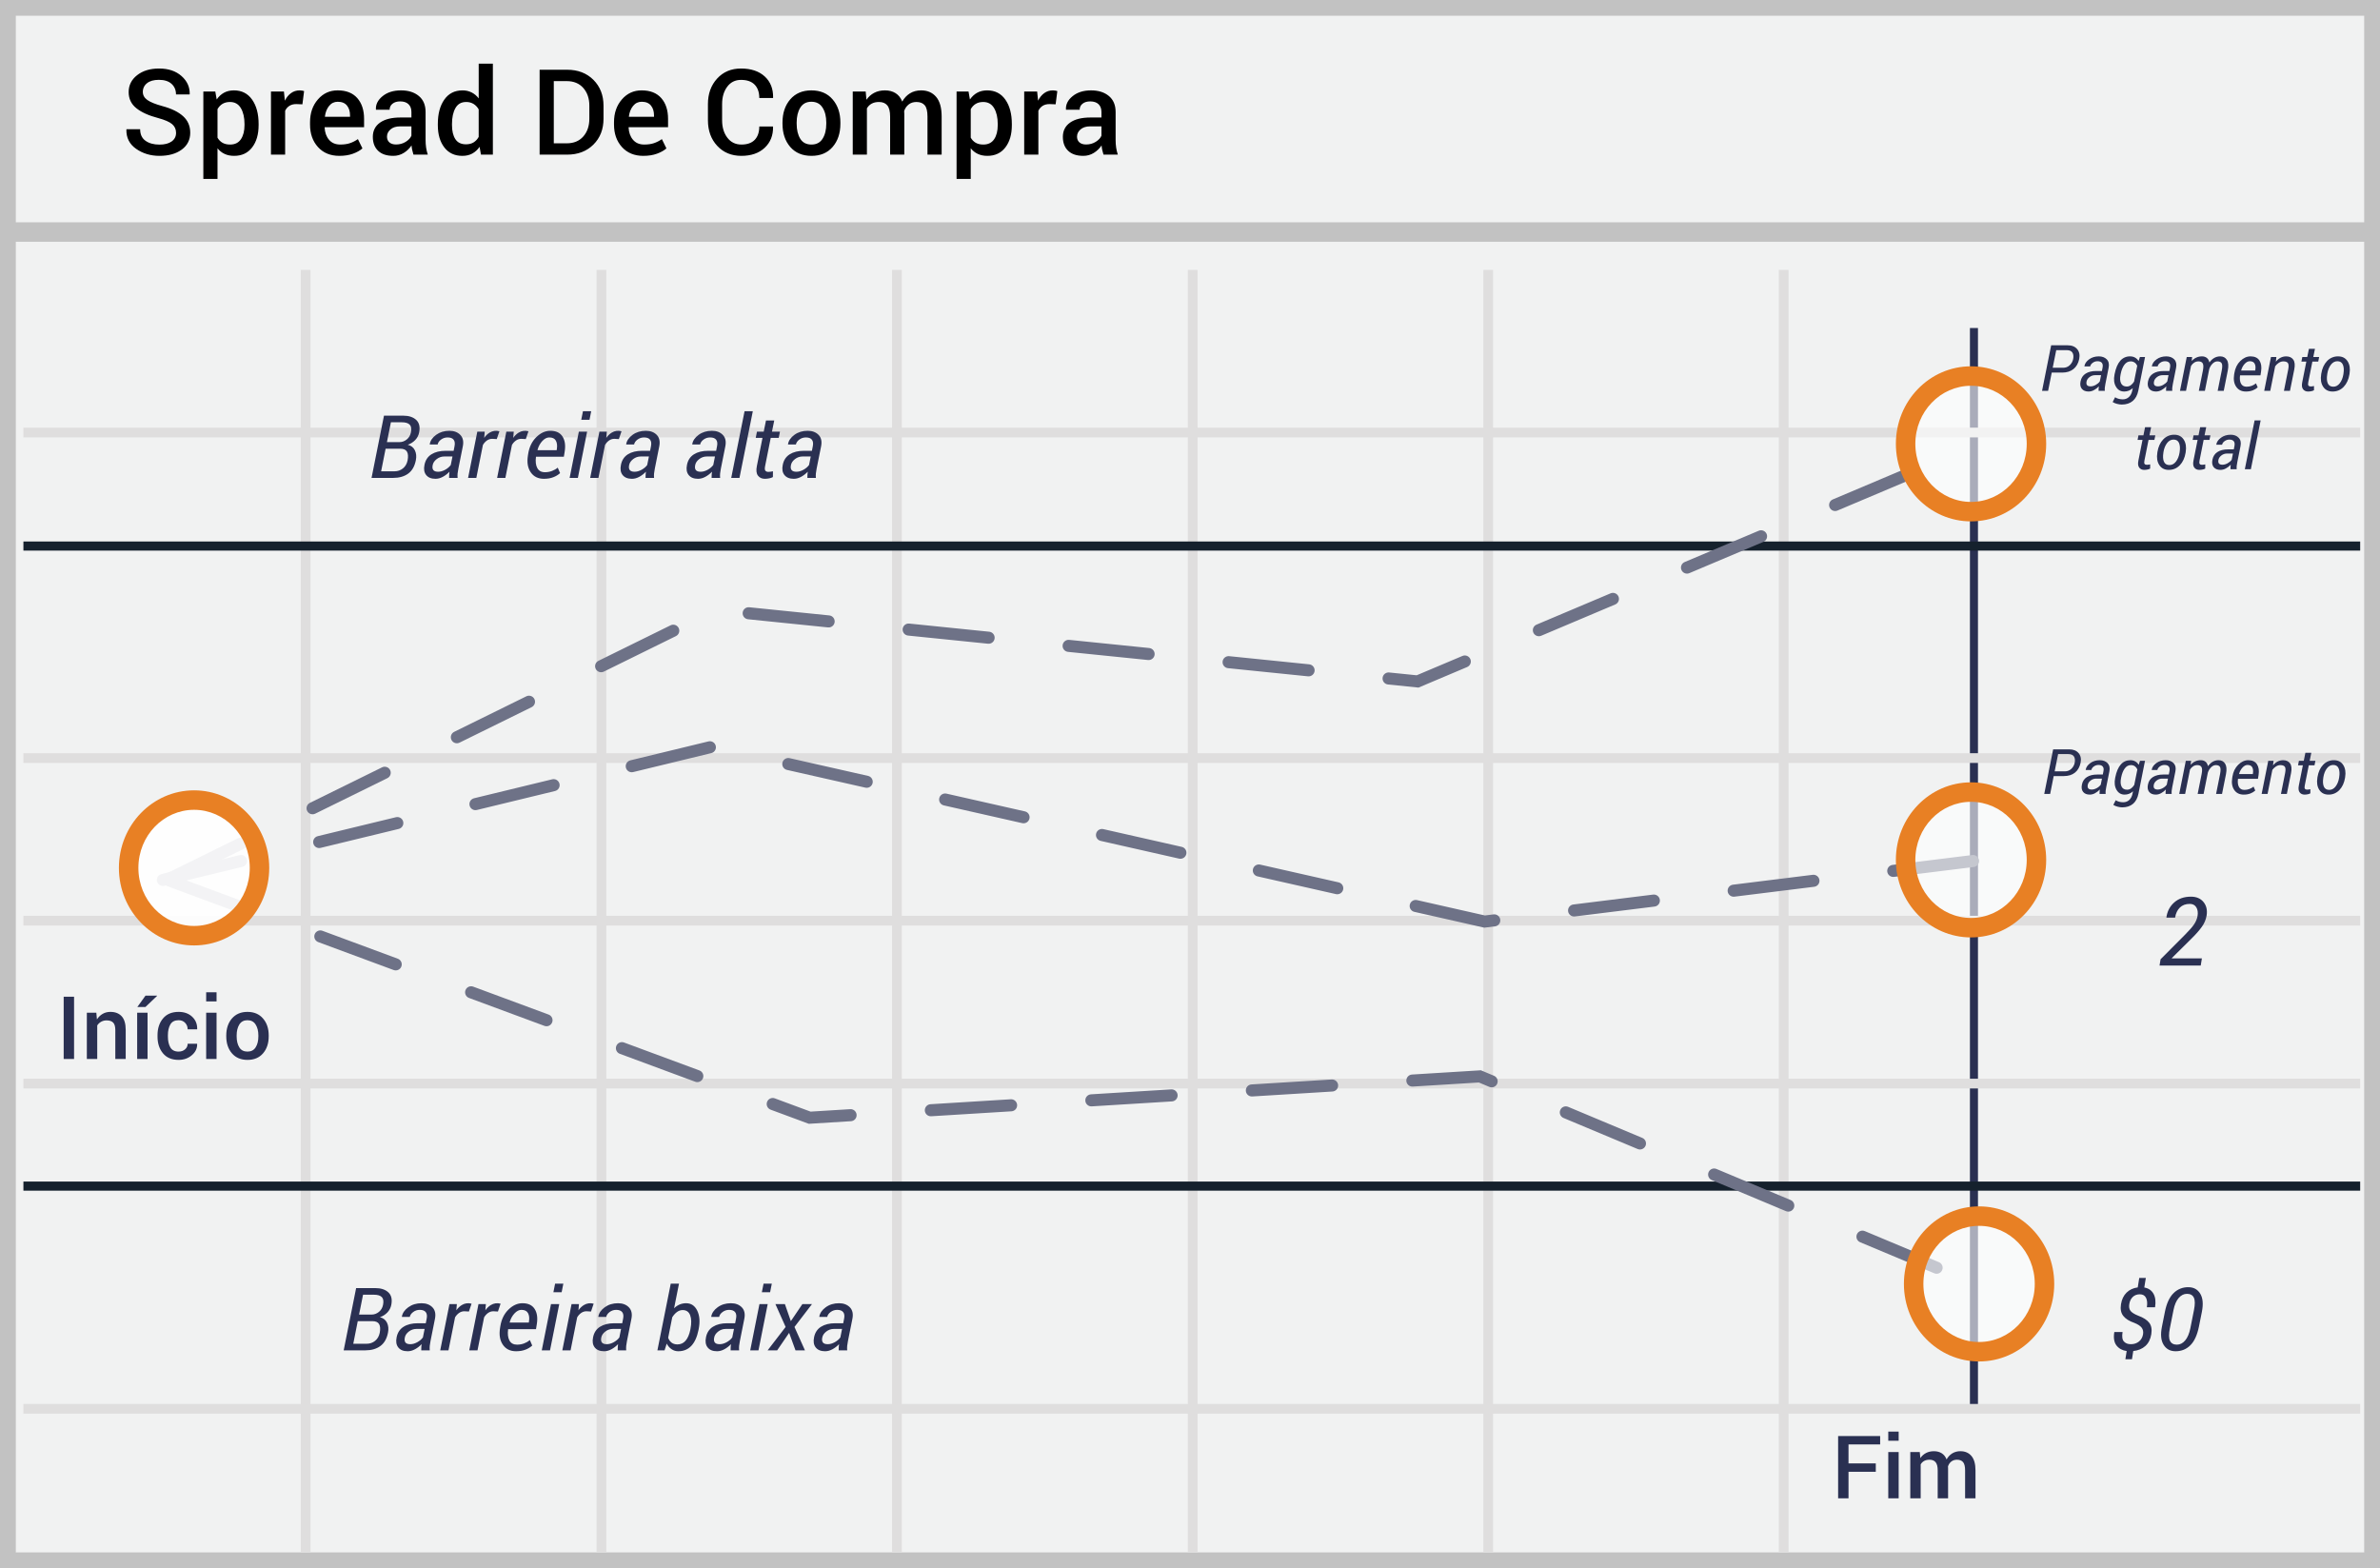 <?xml version="1.0" encoding="UTF-8"?>
<svg width="299px" height="197px" viewBox="0 0 299 197" version="1.1" xmlns="http://www.w3.org/2000/svg" xmlns:xlink="http://www.w3.org/1999/xlink">
    <rect x="0" y="0" width="299" height="197" fill="#808080" stroke="none"/>
    <!-- Generator: Sketch 52.6 (67491) - http://www.bohemiancoding.com/sketch -->
    <title>call spread</title>
    <desc>Created with Sketch.</desc>
    <g id="Page-1" stroke="none" stroke-width="1" fill="none" fill-rule="evenodd">
        <g id="call-spread">
            <g id="Group">
                <polygon id="Path" fill="#F1F2F2" points="299 0 299 197 0 197 0 1.28704739e-14"></polygon>
                <path d="M297.013,1.98 L1.987,1.98 L1.987,195.02 L297.013,195.02 L297.013,1.98 Z M299,197 L0,197 L0,0 L299,0 L299,197 Z" id="Path" fill="#C2C2C2" fill-rule="nonzero"></path>
                <g id="Group-12" transform="translate(0, 28)">
                    <polygon id="Path" fill="#2A3052" fill-rule="nonzero" points="247.483 13.207 248.493 13.207 248.493 149.275 247.483 149.275"></polygon>
                    <path d="M2.941,26.948 L2.941,25.725 L296.511,25.725 L296.511,26.948 L2.941,26.948 Z M2.941,67.845 L2.941,66.622 L296.511,66.622 L296.511,67.845 L2.941,67.845 Z M2.941,108.739 L2.941,107.515 L296.511,107.515 L296.511,108.739 L2.941,108.739 Z M2.941,149.596 L2.941,148.373 L296.511,148.373 L296.511,149.596 L2.941,149.596 Z M37.785,5.908 L39.008,5.908 L39.008,167.001 L37.785,167.001 L37.785,5.908 Z M74.946,5.908 L76.17,5.908 L76.17,167.001 L74.946,167.001 L74.946,5.908 Z M112.069,5.908 L113.292,5.908 L113.292,167.001 L112.069,167.001 L112.069,5.908 Z M149.229,5.908 L150.452,5.908 L150.452,167.001 L149.229,167.001 L149.229,5.908 Z M186.351,5.908 L187.575,5.908 L187.575,167.001 L186.351,167.001 L186.351,5.908 Z M223.474,5.908 L224.697,5.908 L224.697,167.001 L223.474,167.001 L223.474,5.908 Z M2.941,88.273 L2.941,87.049 L296.511,87.049 L296.511,88.273 L2.941,88.273 Z" id="Shape" fill="#DFDEDE" fill-rule="nonzero"></path>
                    <path d="M2.941,41.17 L2.941,40.026 L296.511,40.026 L296.511,41.17 L2.941,41.17 Z M2.941,121.579 L2.941,120.434 L296.511,120.434 L296.511,121.579 L2.941,121.579 Z" id="Shape" fill="#15212D" fill-rule="nonzero"></path>
                    <polygon id="Path" fill="#C2C2C2" fill-rule="nonzero" points="0.819 2.371 0.819 -0.075 298.632 -0.075 298.632 2.371"></polygon>
                    <path d="M21.478,83.14 C21.102,83.325 20.648,83.171 20.463,82.795 C20.279,82.42 20.433,81.966 20.809,81.781 L29.871,77.32 C30.247,77.135 30.701,77.29 30.886,77.665 C31.07,78.04 30.916,78.494 30.541,78.679 L21.478,83.14 Z M39.603,74.218 C39.228,74.403 38.774,74.248 38.589,73.873 C38.404,73.498 38.559,73.043 38.934,72.859 L47.997,68.398 C48.373,68.213 48.827,68.367 49.011,68.743 C49.196,69.118 49.042,69.572 48.666,69.757 L39.603,74.218 Z M57.729,65.296 C57.354,65.481 56.9,65.326 56.715,64.951 C56.53,64.575 56.685,64.121 57.06,63.936 L66.123,59.475 C66.498,59.29 66.952,59.445 67.137,59.82 C67.322,60.196 67.167,60.65 66.792,60.835 L57.729,65.296 Z M75.855,56.374 C75.479,56.558 75.025,56.404 74.841,56.028 C74.656,55.653 74.81,55.199 75.186,55.014 L84.249,50.553 C84.624,50.368 85.078,50.523 85.263,50.898 C85.448,51.273 85.293,51.728 84.918,51.912 L75.855,56.374 Z M93.977,49.795 C93.561,49.753 93.258,49.381 93.301,48.965 C93.343,48.549 93.715,48.246 94.131,48.288 L104.18,49.312 C104.597,49.355 104.9,49.726 104.857,50.143 C104.815,50.559 104.443,50.862 104.027,50.82 L93.977,49.795 Z M114.076,51.844 C113.66,51.801 113.357,51.429 113.399,51.013 C113.442,50.597 113.813,50.294 114.23,50.336 L124.279,51.36 C124.695,51.403 124.998,51.774 124.956,52.191 C124.914,52.607 124.542,52.91 124.125,52.868 L114.076,51.844 Z M134.175,53.892 C133.758,53.849 133.455,53.477 133.498,53.061 C133.54,52.645 133.912,52.342 134.328,52.384 L144.378,53.408 C144.794,53.451 145.097,53.823 145.055,54.239 C145.012,54.655 144.64,54.958 144.224,54.916 L134.175,53.892 Z M154.273,55.94 C153.857,55.897 153.554,55.526 153.596,55.109 C153.639,54.693 154.011,54.39 154.427,54.432 L164.476,55.456 C164.893,55.499 165.196,55.871 165.153,56.287 C165.111,56.703 164.739,57.006 164.323,56.964 L154.273,55.94 Z M183.729,54.402 C184.114,54.239 184.559,54.419 184.721,54.805 C184.884,55.19 184.704,55.635 184.318,55.797 L178.209,58.379 L174.372,57.988 C173.956,57.945 173.653,57.574 173.695,57.157 C173.737,56.741 174.109,56.438 174.526,56.481 L177.977,56.832 L183.729,54.402 Z M193.623,51.866 C193.238,52.029 192.793,51.848 192.63,51.463 C192.468,51.077 192.648,50.633 193.033,50.47 L202.338,46.538 C202.724,46.375 203.168,46.556 203.331,46.941 C203.494,47.327 203.313,47.771 202.928,47.934 L193.623,51.866 Z M212.233,44.002 C211.847,44.165 211.403,43.985 211.24,43.599 C211.077,43.214 211.258,42.769 211.643,42.607 L220.948,38.675 C221.333,38.512 221.778,38.692 221.941,39.078 C222.103,39.463 221.923,39.908 221.538,40.071 L212.233,44.002 Z M230.842,36.139 C230.457,36.302 230.012,36.121 229.85,35.736 C229.687,35.35 229.867,34.906 230.253,34.743 L239.557,30.811 C239.943,30.649 240.387,30.829 240.55,31.214 C240.713,31.6 240.533,32.044 240.147,32.207 L230.842,36.139 Z" id="Path" fill="#6E7287" fill-rule="nonzero"></path>
                    <path d="M20.644,83.277 C20.237,83.376 19.828,83.126 19.729,82.72 C19.63,82.313 19.88,81.903 20.287,81.805 L30.104,79.424 C30.51,79.325 30.92,79.575 31.018,79.982 C31.117,80.388 30.867,80.798 30.461,80.897 L20.644,83.277 Z M40.277,78.516 C39.871,78.614 39.461,78.365 39.363,77.958 C39.264,77.551 39.514,77.142 39.92,77.043 L49.737,74.663 C50.144,74.564 50.553,74.814 50.652,75.22 C50.751,75.627 50.501,76.036 50.094,76.135 L40.277,78.516 Z M59.911,73.754 C59.504,73.853 59.095,73.603 58.996,73.197 C58.898,72.79 59.147,72.38 59.554,72.282 L69.371,69.901 C69.777,69.802 70.187,70.052 70.286,70.459 C70.384,70.865 70.134,71.275 69.728,71.373 L59.911,73.754 Z M79.545,68.993 C79.138,69.091 78.728,68.842 78.63,68.435 C78.531,68.028 78.781,67.619 79.187,67.52 L89.004,65.139 C89.411,65.041 89.82,65.29 89.919,65.697 C90.018,66.104 89.768,66.513 89.361,66.612 L79.545,68.993 Z M98.867,68.721 C98.459,68.628 98.203,68.223 98.295,67.815 C98.388,67.407 98.793,67.151 99.201,67.243 L109.054,69.472 C109.462,69.564 109.718,69.97 109.625,70.378 C109.533,70.786 109.127,71.042 108.719,70.95 L98.867,68.721 Z M118.572,73.179 C118.164,73.086 117.908,72.681 118,72.273 C118.092,71.865 118.498,71.609 118.906,71.701 L128.758,73.93 C129.167,74.022 129.423,74.428 129.33,74.836 C129.238,75.244 128.832,75.5 128.424,75.408 L118.572,73.179 Z M138.276,77.637 C137.868,77.544 137.612,77.139 137.705,76.731 C137.797,76.323 138.203,76.067 138.611,76.159 L148.463,78.388 C148.871,78.48 149.127,78.886 149.035,79.294 C148.943,79.702 148.537,79.958 148.129,79.866 L138.276,77.637 Z M157.981,82.095 C157.573,82.002 157.317,81.597 157.409,81.189 C157.502,80.781 157.907,80.525 158.316,80.617 L168.168,82.846 C168.576,82.938 168.832,83.344 168.74,83.752 C168.647,84.16 168.242,84.416 167.834,84.324 L157.981,82.095 Z M186.679,87.034 L186.418,87.021 L186.549,87.005 L186.679,87.034 Z M187.633,86.87 C188.048,86.819 188.427,87.114 188.478,87.529 C188.53,87.944 188.235,88.322 187.819,88.374 L186.473,88.541 L177.686,86.553 C177.278,86.46 177.022,86.055 177.114,85.647 C177.206,85.239 177.612,84.983 178.02,85.075 L186.549,87.005 L187.633,86.87 Z M197.844,87.131 C197.429,87.182 197.05,86.887 196.999,86.472 C196.948,86.057 197.242,85.679 197.658,85.627 L207.682,84.384 C208.097,84.333 208.476,84.628 208.527,85.043 C208.579,85.458 208.284,85.836 207.869,85.888 L197.844,87.131 Z M217.893,84.645 C217.478,84.696 217.1,84.401 217.048,83.986 C216.997,83.571 217.292,83.193 217.707,83.141 L227.731,81.898 C228.147,81.847 228.525,82.142 228.576,82.557 C228.628,82.972 228.333,83.35 227.918,83.402 L217.893,84.645 Z M237.942,82.159 C237.527,82.21 237.149,81.915 237.097,81.5 C237.046,81.085 237.341,80.707 237.756,80.655 L247.781,79.412 C248.196,79.361 248.574,79.656 248.626,80.071 C248.677,80.486 248.382,80.864 247.967,80.916 L237.942,82.159 Z M21.035,83.334 C20.642,83.189 20.442,82.753 20.587,82.36 C20.733,81.968 21.168,81.768 21.561,81.913 L31.033,85.422 C31.426,85.567 31.626,86.003 31.481,86.395 C31.335,86.788 30.899,86.988 30.507,86.843 L21.035,83.334 Z M39.979,90.351 C39.587,90.206 39.387,89.77 39.532,89.378 C39.677,88.985 40.113,88.785 40.506,88.93 L49.978,92.439 C50.37,92.584 50.571,93.02 50.425,93.413 C50.28,93.805 49.844,94.005 49.452,93.86 L39.979,90.351 Z M58.924,97.369 C58.532,97.223 58.332,96.787 58.477,96.395 C58.622,96.003 59.058,95.802 59.451,95.948 L68.923,99.456 C69.315,99.602 69.516,100.038 69.37,100.43 C69.225,100.822 68.789,101.023 68.397,100.877 L58.924,97.369 Z M77.869,104.386 C77.477,104.241 77.276,103.805 77.422,103.412 C77.567,103.02 78.003,102.82 78.395,102.965 L87.868,106.474 C88.26,106.619 88.46,107.055 88.315,107.447 C88.17,107.84 87.734,108.04 87.341,107.895 L77.869,104.386 Z M106.814,111.34 C107.231,111.314 107.591,111.632 107.616,112.049 C107.642,112.467 107.325,112.826 106.907,112.852 L101.608,113.179 L96.814,111.403 C96.422,111.258 96.221,110.822 96.367,110.43 C96.512,110.037 96.948,109.837 97.34,109.982 L101.834,111.647 L106.814,111.34 Z M116.989,112.231 C116.572,112.256 116.212,111.939 116.186,111.521 C116.161,111.103 116.478,110.744 116.896,110.718 L126.978,110.097 C127.396,110.071 127.755,110.389 127.781,110.806 C127.807,111.224 127.489,111.583 127.071,111.609 L116.989,112.231 Z M137.154,110.988 C136.736,111.013 136.377,110.696 136.351,110.278 C136.325,109.86 136.643,109.501 137.06,109.475 L147.143,108.854 C147.56,108.828 147.92,109.146 147.945,109.563 C147.971,109.981 147.653,110.34 147.236,110.366 L137.154,110.988 Z M157.318,109.744 C156.9,109.77 156.541,109.453 156.515,109.035 C156.489,108.617 156.807,108.258 157.225,108.232 L167.307,107.611 C167.725,107.585 168.084,107.903 168.11,108.32 C168.135,108.738 167.818,109.097 167.4,109.123 L157.318,109.744 Z M177.482,108.501 C177.065,108.527 176.705,108.209 176.68,107.792 C176.654,107.374 176.972,107.015 177.389,106.989 L186.047,106.455 L187.689,107.143 C188.075,107.305 188.257,107.749 188.095,108.135 C187.934,108.521 187.49,108.702 187.104,108.541 L185.788,107.989 L177.482,108.501 Z M196.421,112.444 C196.035,112.282 195.853,111.838 196.015,111.452 C196.176,111.066 196.62,110.885 197.006,111.046 L206.323,114.949 C206.709,115.111 206.891,115.555 206.729,115.941 C206.567,116.326 206.123,116.508 205.738,116.347 L196.421,112.444 Z M215.054,120.25 C214.669,120.088 214.487,119.644 214.648,119.258 C214.81,118.872 215.254,118.69 215.64,118.852 L224.957,122.755 C225.343,122.917 225.525,123.361 225.363,123.746 C225.201,124.132 224.757,124.314 224.371,124.152 L215.054,120.25 Z M233.688,128.055 C233.302,127.894 233.121,127.45 233.282,127.064 C233.444,126.678 233.888,126.496 234.274,126.658 L243.591,130.561 C243.977,130.722 244.158,131.166 243.997,131.552 C243.835,131.938 243.391,132.12 243.005,131.958 L233.688,128.055 Z" id="Shape" fill="#6E7287" fill-rule="nonzero"></path>
                    <ellipse id="Oval" fill="#FFFFFF" opacity="0.6" cx="247.621" cy="27.758" rx="8.219" ry="8.518"></ellipse>
                    <ellipse id="Oval" fill="#FFFFFF" opacity="0.6" cx="247.621" cy="80.023" rx="8.219" ry="8.518"></ellipse>
                    <ellipse id="Oval" fill="#FFFFFF" opacity="0.6" cx="248.632" cy="133.294" rx="8.219" ry="8.518"></ellipse>
                    <path d="M247.621,37.5 C242.396,37.5 238.179,33.129 238.179,27.758 C238.179,22.388 242.396,18.017 247.621,18.017 C252.847,18.017 257.064,22.388 257.064,27.758 C257.064,33.129 252.847,37.5 247.621,37.5 Z M247.621,35.053 C251.475,35.053 254.618,31.797 254.618,27.758 C254.618,23.72 251.475,20.463 247.621,20.463 C243.768,20.463 240.625,23.72 240.625,27.758 C240.625,31.797 243.768,35.053 247.621,35.053 Z" id="Oval" fill="#E88024" fill-rule="nonzero"></path>
                    <path d="M247.621,89.765 C242.396,89.765 238.179,85.394 238.179,80.023 C238.179,74.653 242.396,70.282 247.621,70.282 C252.847,70.282 257.064,74.653 257.064,80.023 C257.064,85.394 252.847,89.765 247.621,89.765 Z M247.621,87.318 C251.475,87.318 254.618,84.062 254.618,80.023 C254.618,75.985 251.475,72.728 247.621,72.728 C243.768,72.728 240.625,75.985 240.625,80.023 C240.625,84.062 243.768,87.318 247.621,87.318 Z" id="Oval" fill="#E88024" fill-rule="nonzero"></path>
                    <path d="M248.632,143.035 C243.407,143.035 239.189,138.664 239.189,133.294 C239.189,127.923 243.407,123.552 248.632,123.552 C253.857,123.552 258.074,127.923 258.074,133.294 C258.074,138.664 253.857,143.035 248.632,143.035 Z M248.632,140.589 C252.486,140.589 255.628,137.332 255.628,133.294 C255.628,129.255 252.486,125.999 248.632,125.999 C244.778,125.999 241.635,129.255 241.635,133.294 C241.635,137.332 244.778,140.589 248.632,140.589 Z" id="Oval" fill="#E88024" fill-rule="nonzero"></path>
                    <ellipse id="Oval" fill="#FFFFFF" opacity="0.916" cx="24.382" cy="81.028" rx="8.219" ry="8.518"></ellipse>
                    <path d="M24.382,90.77 C19.157,90.77 14.939,86.399 14.939,81.028 C14.939,75.658 19.157,71.287 24.382,71.287 C29.607,71.287 33.824,75.658 33.824,81.028 C33.824,86.399 29.607,90.77 24.382,90.77 Z M24.382,88.323 C28.236,88.323 31.378,85.067 31.378,81.028 C31.378,76.99 28.236,73.733 24.382,73.733 C20.528,73.733 17.385,76.99 17.385,81.028 C17.385,85.067 20.528,88.323 24.382,88.323 Z" id="Oval" fill="#E88024" fill-rule="nonzero"></path>
                </g>
            </g>
            <path d="M276.478,121.298 L271.304,121.298 L271.434,120.508 L274.527,117.402 C275.077,116.847 275.46,116.405 275.673,116.075 C275.886,115.745 276.021,115.408 276.08,115.064 C276.15,114.626 276.097,114.265 275.922,113.98 C275.746,113.695 275.474,113.552 275.107,113.552 C274.587,113.552 274.171,113.705 273.857,114.012 C273.542,114.319 273.342,114.742 273.256,115.281 L272.178,115.281 L272.166,115.246 C272.271,114.484 272.597,113.86 273.144,113.373 C273.691,112.887 274.392,112.644 275.248,112.644 C275.935,112.644 276.463,112.87 276.83,113.321 C277.197,113.771 277.326,114.339 277.217,115.023 C277.129,115.53 276.926,116.01 276.622,116.426 C276.303,116.877 275.865,117.376 275.306,117.923 L272.846,120.361 L272.857,120.396 L276.625,120.396 L276.478,121.298 Z M269.232,167.619 C269.285,167.289 269.227,167.013 269.057,166.789 C268.887,166.565 268.578,166.364 268.131,166.185 C267.493,165.966 267.031,165.675 266.745,165.309 C266.458,164.944 266.364,164.457 266.46,163.849 C266.557,163.236 266.79,162.748 267.161,162.385 C267.531,162.021 268,161.804 268.566,161.732 L268.754,160.545 L269.581,160.545 L269.387,161.743 C269.914,161.836 270.299,162.097 270.542,162.527 C270.786,162.957 270.852,163.524 270.741,164.23 L269.71,164.23 C269.789,163.725 269.753,163.326 269.602,163.034 C269.452,162.743 269.194,162.597 268.829,162.597 C268.467,162.597 268.17,162.709 267.937,162.932 C267.705,163.156 267.56,163.456 267.502,163.832 C267.445,164.19 267.498,164.474 267.661,164.683 C267.824,164.893 268.147,165.094 268.631,165.288 C269.275,165.524 269.733,165.818 270.005,166.171 C270.277,166.524 270.365,167.003 270.268,167.608 C270.164,168.245 269.915,168.741 269.519,169.096 C269.123,169.45 268.618,169.66 268.002,169.724 L267.841,170.755 L267.013,170.755 L267.175,169.725 C266.634,169.653 266.21,169.422 265.902,169.034 C265.594,168.645 265.501,168.079 265.622,167.334 L266.659,167.334 C266.566,167.907 266.622,168.305 266.829,168.529 C267.034,168.753 267.323,168.865 267.696,168.865 C268.1,168.865 268.441,168.753 268.719,168.529 C268.996,168.305 269.167,168.002 269.232,167.619 Z M276.252,166.657 C276.037,167.721 275.678,168.502 275.175,169.002 C274.672,169.502 274.053,169.751 273.319,169.751 C272.649,169.751 272.147,169.48 271.813,168.937 C271.478,168.395 271.409,167.635 271.606,166.657 L271.976,164.804 C272.188,163.744 272.547,162.963 273.056,162.46 C273.546,161.964 274.217,161.692 274.914,161.705 C275.588,161.705 276.089,161.977 276.418,162.522 C276.748,163.066 276.816,163.827 276.622,164.804 L276.252,166.657 Z M275.629,164.579 C275.772,163.859 275.767,163.339 275.615,163.019 C275.463,162.698 275.174,162.538 274.748,162.538 C274.358,162.538 274.011,162.712 273.708,163.061 C273.406,163.411 273.188,163.916 273.056,164.579 L272.599,166.872 C272.456,167.592 272.462,168.114 272.616,168.438 C272.769,168.762 273.06,168.924 273.486,168.924 C273.876,168.924 274.221,168.748 274.52,168.397 C274.819,168.047 275.036,167.538 275.172,166.872 L275.629,164.579 Z M46.677,60.037 L48.24,52.217 L50.647,52.217 C51.359,52.217 51.907,52.396 52.29,52.754 C52.673,53.112 52.795,53.638 52.656,54.333 C52.586,54.691 52.414,55.021 52.161,55.283 C51.901,55.552 51.581,55.754 51.227,55.874 C51.646,55.974 51.944,56.207 52.121,56.57 C52.298,56.933 52.339,57.353 52.241,57.83 C52.088,58.592 51.764,59.15 51.27,59.505 C50.776,59.86 50.149,60.037 49.39,60.037 L46.677,60.037 Z M48.445,56.369 L47.881,59.209 L49.556,59.209 C49.961,59.209 50.315,59.089 50.617,58.847 C50.92,58.606 51.116,58.27 51.205,57.84 C51.298,57.353 51.272,56.986 51.127,56.74 C50.982,56.492 50.699,56.369 50.277,56.369 L48.445,56.369 Z M48.611,55.541 L50.196,55.541 C50.518,55.541 50.818,55.431 51.096,55.211 C51.373,54.991 51.549,54.691 51.624,54.311 C51.714,53.864 51.661,53.541 51.466,53.345 C51.271,53.148 50.942,53.049 50.48,53.049 L49.11,53.049 L48.611,55.541 Z M56.421,60.037 C56.421,59.862 56.424,59.717 56.431,59.605 C56.439,59.492 56.451,59.376 56.469,59.258 C56.229,59.512 55.951,59.727 55.645,59.895 C55.335,60.065 55.025,60.15 54.713,60.15 C54.183,60.15 53.792,59.991 53.539,59.674 C53.287,59.358 53.216,58.934 53.327,58.404 C53.441,57.814 53.732,57.37 54.2,57.074 C54.667,56.779 55.266,56.632 55.996,56.632 L56.99,56.632 L57.103,56.057 C57.174,55.695 57.135,55.421 56.985,55.233 C56.835,55.045 56.584,54.951 56.233,54.951 C55.932,54.951 55.66,55.039 55.416,55.216 C55.173,55.394 55.028,55.6 54.981,55.836 L53.998,55.836 L53.988,55.805 C54.059,55.357 54.328,54.964 54.793,54.625 C55.259,54.287 55.813,54.118 56.458,54.118 C57.035,54.118 57.49,54.289 57.825,54.631 C58.16,54.973 58.267,55.451 58.145,56.068 L57.586,58.866 C57.54,59.085 57.507,59.286 57.489,59.473 C57.471,59.661 57.471,59.849 57.489,60.037 L56.421,60.037 Z M55.046,59.264 C55.336,59.264 55.631,59.179 55.932,59.011 C56.232,58.843 56.465,58.644 56.63,58.415 L56.845,57.346 L55.819,57.346 C55.465,57.346 55.146,57.456 54.863,57.674 C54.58,57.892 54.412,58.143 54.358,58.426 C54.301,58.701 54.328,58.91 54.438,59.051 C54.55,59.193 54.752,59.264 55.046,59.264 Z M62.409,55.16 L61.84,55.128 C61.604,55.128 61.386,55.195 61.187,55.329 C60.975,55.478 60.798,55.671 60.669,55.896 L59.842,60.037 L58.805,60.037 L59.965,54.225 L60.895,54.225 L60.83,55.005 C61.03,54.721 61.257,54.503 61.51,54.349 C61.878,54.12 62.325,54.058 62.742,54.177 L62.409,55.16 Z M66.056,55.16 L65.487,55.128 C65.251,55.128 65.033,55.195 64.834,55.329 C64.622,55.478 64.445,55.671 64.316,55.896 L63.49,60.037 L62.453,60.037 L63.613,54.225 L64.543,54.225 L64.478,55.005 C64.678,54.721 64.905,54.503 65.158,54.349 C65.526,54.12 65.973,54.058 66.39,54.177 L66.057,55.16 L66.056,55.16 Z M68.334,60.15 C67.604,60.15 67.051,59.879 66.677,59.336 C66.303,58.794 66.184,58.096 66.32,57.244 L66.357,57.008 C66.493,56.148 66.833,55.452 67.375,54.918 C67.917,54.385 68.504,54.118 69.134,54.118 C69.847,54.118 70.357,54.356 70.664,54.832 C70.973,55.309 71.066,55.937 70.944,56.718 L70.837,57.378 L67.335,57.378 C67.255,57.973 67.311,58.445 67.499,58.796 C67.687,59.147 68.008,59.323 68.463,59.323 C68.778,59.323 69.073,59.27 69.349,59.164 C69.625,59.059 69.864,58.92 70.069,58.748 L70.364,59.435 C70.119,59.656 69.835,59.828 69.526,59.945 C69.186,60.082 68.788,60.15 68.334,60.15 Z M69.005,54.95 C68.705,54.95 68.413,55.101 68.132,55.402 C67.852,55.702 67.65,56.075 67.528,56.519 L67.544,56.551 L69.934,56.551 L69.956,56.411 C70.024,55.978 69.983,55.626 69.832,55.356 C69.682,55.086 69.406,54.951 69.005,54.951 L69.005,54.95 Z M72.598,60.037 L71.562,60.037 L72.722,54.225 L73.759,54.225 L72.599,60.037 L72.598,60.037 Z M74.059,52.737 L73.023,52.737 L73.238,51.658 L74.274,51.658 L74.059,52.738 L74.059,52.737 Z M77.749,55.16 L77.179,55.128 C76.944,55.128 76.726,55.195 76.527,55.329 C76.315,55.478 76.138,55.671 76.009,55.896 L75.182,60.037 L74.145,60.037 L75.305,54.225 L76.235,54.225 L76.17,55.005 C76.37,54.721 76.597,54.503 76.85,54.349 C77.218,54.12 77.665,54.058 78.082,54.177 L77.749,55.16 Z M81.101,60.037 C81.101,59.862 81.104,59.717 81.111,59.605 C81.119,59.492 81.131,59.376 81.149,59.258 C80.909,59.512 80.631,59.727 80.325,59.895 C80.015,60.065 79.705,60.15 79.393,60.15 C78.863,60.15 78.472,59.991 78.219,59.674 C77.967,59.358 77.896,58.934 78.007,58.404 C78.122,57.814 78.413,57.37 78.88,57.074 C79.347,56.779 79.946,56.632 80.677,56.632 L81.67,56.632 L81.783,56.057 C81.855,55.695 81.815,55.421 81.665,55.233 C81.515,55.045 81.264,54.951 80.913,54.951 C80.613,54.951 80.34,55.039 80.096,55.216 C79.853,55.394 79.708,55.6 79.661,55.836 L78.678,55.836 L78.668,55.805 C78.739,55.357 79.008,54.964 79.473,54.625 C79.939,54.287 80.493,54.118 81.138,54.118 C81.715,54.118 82.171,54.289 82.505,54.631 C82.84,54.973 82.947,55.451 82.825,56.068 L82.266,58.866 C82.22,59.085 82.188,59.286 82.17,59.473 C82.152,59.661 82.152,59.849 82.17,60.037 L81.1,60.037 L81.101,60.037 Z M79.726,59.264 C80.016,59.264 80.311,59.179 80.612,59.011 C80.912,58.843 81.146,58.644 81.31,58.415 L81.525,57.346 L80.5,57.346 C80.146,57.346 79.827,57.456 79.544,57.674 C79.261,57.892 79.093,58.143 79.039,58.426 C78.982,58.701 79.009,58.91 79.119,59.051 C79.231,59.193 79.433,59.264 79.727,59.264 L79.726,59.264 Z M89.399,60.037 C89.399,59.862 89.403,59.717 89.409,59.605 C89.417,59.492 89.429,59.376 89.448,59.258 C89.208,59.512 88.93,59.727 88.623,59.895 C88.313,60.065 88.003,60.15 87.691,60.15 C87.161,60.15 86.77,59.991 86.518,59.674 C86.265,59.358 86.194,58.934 86.305,58.404 C86.42,57.814 86.711,57.37 87.178,57.074 C87.646,56.779 88.244,56.632 88.975,56.632 L89.969,56.632 L90.081,56.057 C90.153,55.695 90.114,55.421 89.963,55.233 C89.813,55.045 89.563,54.951 89.211,54.951 C88.911,54.951 88.638,55.039 88.395,55.216 C88.151,55.394 88.006,55.6 87.96,55.836 L86.977,55.836 L86.967,55.805 C87.037,55.357 87.307,54.964 87.772,54.625 C88.237,54.287 88.792,54.118 89.437,54.118 C90.013,54.118 90.469,54.289 90.804,54.631 C91.139,54.973 91.245,55.451 91.124,56.068 L90.564,58.866 C90.518,59.085 90.486,59.286 90.468,59.473 C90.45,59.661 90.45,59.849 90.468,60.037 L89.399,60.037 Z M88.024,59.264 C88.314,59.264 88.61,59.179 88.91,59.011 C89.211,58.843 89.444,58.644 89.609,58.415 L89.823,57.346 L88.798,57.346 C88.443,57.346 88.124,57.456 87.842,57.674 C87.559,57.892 87.39,58.143 87.337,58.426 C87.279,58.701 87.307,58.91 87.417,59.051 C87.528,59.193 87.731,59.264 88.024,59.264 Z M92.901,60.037 L91.864,60.037 L93.54,51.658 L94.577,51.658 L92.9,60.037 L92.901,60.037 Z M97.268,52.824 L96.983,54.225 L97.988,54.225 L97.832,55.01 L96.827,55.01 L96.124,58.538 C96.063,58.828 96.072,59.025 96.151,59.127 C96.229,59.229 96.357,59.28 96.532,59.28 C96.614,59.28 96.714,59.272 96.83,59.256 C96.946,59.239 97.039,59.222 97.107,59.204 L97.101,59.93 C96.963,60.007 96.813,60.06 96.658,60.088 C96.472,60.129 96.282,60.149 96.092,60.15 C95.716,60.15 95.426,60.017 95.224,59.752 C95.022,59.487 94.976,59.082 95.087,58.538 L95.791,55.01 L94.942,55.01 L95.098,54.225 L95.947,54.225 L96.231,52.824 L97.268,52.824 Z M101.43,60.037 C101.43,59.862 101.434,59.717 101.441,59.605 C101.448,59.492 101.461,59.376 101.479,59.258 C101.239,59.512 100.961,59.727 100.654,59.895 C100.344,60.065 100.034,60.15 99.722,60.15 C99.192,60.15 98.802,59.991 98.549,59.674 C98.296,59.358 98.226,58.934 98.337,58.404 C98.451,57.814 98.742,57.37 99.209,57.074 C99.677,56.779 100.276,56.632 101.006,56.632 L102,56.632 L102.113,56.057 C102.184,55.695 102.145,55.421 101.994,55.233 C101.844,55.045 101.594,54.951 101.242,54.951 C100.942,54.951 100.67,55.039 100.426,55.216 C100.183,55.394 100.038,55.6 99.991,55.836 L99.008,55.836 L98.998,55.805 C99.068,55.357 99.338,54.964 99.803,54.625 C100.268,54.287 100.823,54.118 101.468,54.118 C102.045,54.118 102.5,54.289 102.835,54.631 C103.17,54.973 103.276,55.451 103.155,56.068 L102.595,58.866 C102.549,59.085 102.517,59.286 102.499,59.473 C102.481,59.661 102.481,59.849 102.499,60.037 L101.43,60.037 Z M100.055,59.264 C100.345,59.264 100.641,59.179 100.942,59.011 C101.242,58.843 101.475,58.644 101.64,58.415 L101.855,57.346 L100.829,57.346 C100.474,57.346 100.156,57.456 99.873,57.674 C99.59,57.892 99.422,58.143 99.368,58.426 C99.311,58.701 99.338,58.91 99.448,59.051 C99.559,59.193 99.762,59.264 100.055,59.264 Z M43.177,169.638 L44.74,161.818 L47.147,161.818 C47.859,161.818 48.407,161.997 48.79,162.355 C49.173,162.713 49.295,163.239 49.156,163.935 C49.086,164.293 48.914,164.623 48.661,164.885 C48.401,165.153 48.081,165.356 47.727,165.475 C48.146,165.575 48.444,165.808 48.621,166.171 C48.798,166.535 48.839,166.954 48.741,167.431 C48.588,168.193 48.264,168.752 47.77,169.106 C47.276,169.461 46.649,169.638 45.89,169.638 L43.177,169.638 Z M44.945,165.97 L44.381,168.811 L46.056,168.811 C46.461,168.811 46.815,168.691 47.117,168.449 C47.42,168.207 47.616,167.871 47.705,167.441 C47.798,166.954 47.772,166.587 47.627,166.341 C47.482,166.093 47.199,165.97 46.777,165.97 L44.945,165.97 Z M45.111,165.143 L46.696,165.143 C47.018,165.143 47.318,165.033 47.596,164.813 C47.873,164.593 48.049,164.293 48.124,163.913 C48.214,163.465 48.161,163.143 47.966,162.946 C47.771,162.749 47.442,162.65 46.98,162.65 L45.61,162.65 L45.111,165.143 Z M52.921,169.638 C52.921,169.463 52.924,169.318 52.931,169.206 C52.939,169.093 52.951,168.978 52.969,168.859 C52.729,169.113 52.451,169.328 52.145,169.496 C51.835,169.666 51.525,169.751 51.213,169.751 C50.683,169.751 50.292,169.593 50.039,169.276 C49.787,168.959 49.716,168.536 49.827,168.006 C49.941,167.415 50.232,166.971 50.7,166.676 C51.167,166.381 51.766,166.233 52.496,166.233 L53.49,166.233 L53.603,165.658 C53.674,165.297 53.635,165.022 53.485,164.834 C53.335,164.646 53.084,164.552 52.733,164.552 C52.432,164.552 52.16,164.64 51.916,164.818 C51.673,164.995 51.528,165.202 51.481,165.438 L50.498,165.438 L50.488,165.406 C50.559,164.958 50.828,164.566 51.293,164.226 C51.759,163.888 52.313,163.719 52.958,163.719 C53.535,163.719 53.99,163.89 54.325,164.232 C54.66,164.574 54.767,165.053 54.645,165.669 L54.086,168.467 C54.04,168.686 54.007,168.888 53.989,169.074 C53.971,169.262 53.971,169.45 53.989,169.638 L52.921,169.638 Z M51.546,168.865 C51.836,168.865 52.131,168.781 52.432,168.612 C52.732,168.444 52.965,168.245 53.13,168.016 L53.345,166.947 L52.319,166.947 C51.965,166.947 51.646,167.057 51.363,167.275 C51.08,167.493 50.912,167.744 50.858,168.027 C50.801,168.303 50.828,168.511 50.938,168.653 C51.05,168.794 51.252,168.865 51.546,168.865 Z M58.909,164.761 L58.34,164.729 C58.104,164.729 57.886,164.796 57.687,164.93 C57.475,165.079 57.298,165.272 57.169,165.497 L56.342,169.638 L55.305,169.638 L56.465,163.827 L57.395,163.827 L57.33,164.605 C57.53,164.323 57.757,164.105 58.01,163.95 C58.378,163.721 58.825,163.659 59.242,163.778 L58.909,164.761 Z M62.556,164.761 L61.987,164.729 C61.751,164.729 61.533,164.796 61.334,164.93 C61.122,165.079 60.945,165.272 60.816,165.497 L59.989,169.638 L58.952,169.638 L60.112,163.827 L61.042,163.827 L60.977,164.605 C61.177,164.323 61.404,164.105 61.657,163.95 C62.025,163.721 62.472,163.659 62.889,163.778 L62.556,164.761 Z M64.834,169.751 C64.104,169.751 63.551,169.48 63.177,168.937 C62.803,168.395 62.684,167.697 62.82,166.845 L62.857,166.609 C62.993,165.749 63.333,165.053 63.875,164.519 C64.417,163.986 65.004,163.719 65.634,163.719 C66.347,163.719 66.857,163.957 67.164,164.434 C67.473,164.91 67.566,165.538 67.444,166.319 L67.337,166.979 L63.835,166.979 C63.755,167.574 63.811,168.047 63.999,168.397 C64.187,168.748 64.508,168.924 64.963,168.924 C65.278,168.924 65.573,168.871 65.849,168.765 C66.125,168.66 66.364,168.521 66.569,168.349 L66.864,169.037 C66.619,169.258 66.335,169.43 66.026,169.547 C65.686,169.683 65.288,169.751 64.834,169.751 Z M65.505,164.551 C65.205,164.551 64.913,164.702 64.632,165.003 C64.352,165.303 64.15,165.676 64.028,166.12 L64.044,166.152 L66.434,166.152 L66.456,166.012 C66.524,165.579 66.483,165.228 66.332,164.957 C66.182,164.687 65.906,164.552 65.505,164.552 L65.505,164.551 Z M69.098,169.638 L68.062,169.638 L69.222,163.827 L70.259,163.827 L69.099,169.638 L69.098,169.638 Z M70.559,162.338 L69.523,162.338 L69.738,161.259 L70.774,161.259 L70.559,162.339 L70.559,162.338 Z M74.249,164.761 L73.679,164.729 C73.444,164.729 73.226,164.796 73.027,164.93 C72.815,165.079 72.638,165.272 72.509,165.497 L71.682,169.638 L70.645,169.638 L71.805,163.827 L72.735,163.827 L72.67,164.605 C72.87,164.323 73.097,164.105 73.35,163.95 C73.718,163.721 74.165,163.659 74.582,163.778 L74.249,164.761 Z M77.601,169.638 C77.601,169.463 77.604,169.318 77.611,169.206 C77.619,169.093 77.631,168.978 77.649,168.859 C77.409,169.113 77.131,169.328 76.825,169.496 C76.515,169.666 76.205,169.751 75.893,169.751 C75.363,169.751 74.972,169.593 74.719,169.276 C74.467,168.959 74.396,168.536 74.507,168.006 C74.622,167.415 74.913,166.971 75.38,166.676 C75.847,166.381 76.446,166.233 77.177,166.233 L78.17,166.233 L78.283,165.658 C78.355,165.297 78.315,165.022 78.165,164.834 C78.015,164.646 77.764,164.552 77.413,164.552 C77.113,164.552 76.84,164.64 76.596,164.818 C76.353,164.995 76.208,165.202 76.161,165.438 L75.178,165.438 L75.168,165.406 C75.239,164.958 75.508,164.566 75.973,164.226 C76.439,163.888 76.993,163.719 77.638,163.719 C78.215,163.719 78.671,163.89 79.005,164.232 C79.34,164.574 79.447,165.053 79.325,165.669 L78.766,168.467 C78.72,168.686 78.688,168.888 78.67,169.074 C78.652,169.262 78.652,169.45 78.67,169.638 L77.6,169.638 L77.601,169.638 Z M76.226,168.865 C76.516,168.865 76.811,168.781 77.112,168.612 C77.412,168.444 77.646,168.245 77.81,168.016 L78.025,166.947 L77,166.947 C76.646,166.947 76.327,167.057 76.044,167.275 C75.761,167.493 75.593,167.744 75.539,168.027 C75.482,168.303 75.509,168.511 75.619,168.653 C75.731,168.794 75.933,168.865 76.227,168.865 L76.226,168.865 Z M87.758,167.06 C87.578,167.952 87.276,168.623 86.85,169.074 C86.424,169.525 85.876,169.751 85.206,169.751 C84.902,169.751 84.623,169.665 84.368,169.493 C84.108,169.315 83.899,169.073 83.761,168.79 L83.488,169.638 L82.591,169.638 L84.266,161.259 L85.303,161.259 L84.685,164.353 C84.889,164.149 85.119,163.993 85.373,163.883 C85.627,163.773 85.903,163.719 86.2,163.719 C86.827,163.719 87.291,164.029 87.594,164.649 C87.896,165.268 87.958,166.034 87.779,166.947 L87.758,167.06 Z M86.742,166.947 C86.882,166.245 86.87,165.675 86.708,165.237 C86.545,164.798 86.228,164.579 85.76,164.579 C85.502,164.579 85.263,164.661 85.042,164.826 C84.822,164.99 84.626,165.211 84.454,165.486 L83.944,168.054 C84.03,168.308 84.17,168.511 84.363,168.664 C84.556,168.816 84.805,168.892 85.11,168.892 C85.532,168.892 85.878,168.73 86.146,168.406 C86.415,168.081 86.606,167.633 86.721,167.06 L86.742,166.947 Z M91.786,169.638 C91.786,169.463 91.789,169.318 91.796,169.206 C91.804,169.093 91.816,168.978 91.834,168.859 C91.594,169.113 91.316,169.328 91.01,169.496 C90.7,169.666 90.39,169.751 90.078,169.751 C89.548,169.751 89.157,169.593 88.904,169.276 C88.652,168.959 88.581,168.536 88.692,168.006 C88.807,167.415 89.098,166.971 89.565,166.676 C90.032,166.381 90.631,166.233 91.362,166.233 L92.355,166.233 L92.468,165.658 C92.54,165.297 92.5,165.022 92.35,164.834 C92.2,164.646 91.949,164.552 91.598,164.552 C91.298,164.552 91.025,164.64 90.781,164.818 C90.538,164.995 90.393,165.202 90.346,165.438 L89.364,165.438 L89.353,165.406 C89.424,164.958 89.693,164.566 90.158,164.226 C90.624,163.888 91.178,163.719 91.823,163.719 C92.4,163.719 92.856,163.89 93.19,164.232 C93.525,164.574 93.632,165.053 93.51,165.669 L92.951,168.467 C92.905,168.686 92.873,168.888 92.855,169.074 C92.837,169.262 92.837,169.45 92.855,169.638 L91.785,169.638 L91.786,169.638 Z M90.411,168.865 C90.701,168.865 90.996,168.781 91.297,168.612 C91.597,168.444 91.831,168.245 91.995,168.016 L92.21,166.947 L91.184,166.947 C90.83,166.947 90.511,167.057 90.228,167.275 C89.945,167.493 89.778,167.744 89.723,168.027 C89.666,168.303 89.693,168.511 89.804,168.653 C89.915,168.794 90.117,168.865 90.411,168.865 Z M95.288,169.638 L94.25,169.638 L95.41,163.827 L96.447,163.827 L95.287,169.638 L95.288,169.638 Z M96.748,162.338 L95.712,162.338 L95.927,161.259 L96.964,161.259 L96.749,162.339 L96.748,162.338 Z M99.354,165.97 L100.804,163.827 L102.012,163.827 L99.81,166.7 L101.126,169.638 L99.939,169.638 L99.139,167.441 L97.635,169.638 L96.437,169.638 L98.698,166.7 L97.415,163.827 L98.607,163.827 L99.354,165.97 Z M105.364,169.638 C105.364,169.463 105.368,169.318 105.374,169.206 C105.382,169.093 105.394,168.978 105.412,168.859 C105.172,169.113 104.894,169.328 104.588,169.496 C104.278,169.666 103.968,169.751 103.656,169.751 C103.126,169.751 102.735,169.593 102.482,169.276 C102.23,168.959 102.159,168.536 102.27,168.006 C102.385,167.415 102.676,166.971 103.143,166.676 C103.61,166.381 104.209,166.233 104.94,166.233 L105.933,166.233 L106.046,165.658 C106.118,165.297 106.078,165.022 105.928,164.834 C105.778,164.646 105.527,164.552 105.176,164.552 C104.876,164.552 104.603,164.64 104.36,164.818 C104.116,164.995 103.971,165.202 103.925,165.438 L102.942,165.438 L102.931,165.406 C103.003,164.958 103.271,164.566 103.737,164.226 C104.202,163.888 104.757,163.719 105.402,163.719 C105.978,163.719 106.434,163.89 106.769,164.232 C107.103,164.574 107.209,165.053 107.089,165.669 L106.529,168.467 C106.483,168.686 106.451,168.888 106.433,169.074 C106.415,169.262 106.415,169.45 106.433,169.638 L105.364,169.638 Z M103.989,168.865 C104.279,168.865 104.574,168.781 104.875,168.612 C105.176,168.444 105.409,168.245 105.573,168.016 L105.788,166.947 L104.762,166.947 C104.408,166.947 104.089,167.057 103.806,167.275 C103.524,167.493 103.356,167.744 103.302,168.027 C103.244,168.303 103.272,168.511 103.382,168.653 C103.493,168.794 103.695,168.865 103.989,168.865 Z M257.759,46.807 L257.303,49.103 L256.543,49.103 L257.688,43.377 L259.753,43.377 C260.283,43.377 260.683,43.537 260.954,43.857 C261.225,44.177 261.311,44.589 261.212,45.092 C261.099,45.645 260.858,46.069 260.49,46.364 C260.122,46.659 259.648,46.807 259.068,46.807 L257.758,46.807 L257.759,46.807 Z M257.881,46.201 L259.191,46.201 C259.515,46.201 259.791,46.095 260.018,45.882 C260.245,45.67 260.39,45.409 260.453,45.1 C260.518,44.764 260.486,44.495 260.356,44.292 C260.226,44.088 259.985,43.987 259.631,43.987 L258.325,43.987 L257.881,46.201 Z M263.646,49.103 C263.646,48.975 263.649,48.869 263.654,48.787 C263.659,48.704 263.668,48.619 263.681,48.533 C263.506,48.719 263.302,48.876 263.078,48.999 C262.87,49.119 262.635,49.183 262.395,49.186 C262.007,49.186 261.721,49.07 261.536,48.838 C261.351,48.606 261.3,48.296 261.381,47.908 C261.465,47.475 261.678,47.151 262.02,46.934 C262.362,46.718 262.8,46.61 263.335,46.61 L264.063,46.61 L264.145,46.19 C264.198,45.924 264.169,45.723 264.059,45.585 C263.949,45.448 263.765,45.379 263.509,45.379 C263.289,45.379 263.089,45.444 262.911,45.574 C262.732,45.704 262.626,45.854 262.592,46.028 L261.872,46.028 L261.864,46.004 C261.917,45.677 262.114,45.389 262.454,45.141 C262.795,44.893 263.202,44.769 263.674,44.769 C264.096,44.769 264.429,44.895 264.674,45.145 C264.919,45.395 264.997,45.746 264.908,46.197 L264.499,48.246 C264.465,48.406 264.442,48.554 264.429,48.69 C264.416,48.827 264.416,48.966 264.429,49.103 L263.646,49.103 Z M262.639,48.537 C262.852,48.537 263.068,48.475 263.289,48.352 C263.509,48.229 263.679,48.083 263.799,47.916 L263.957,47.133 L263.206,47.133 C262.946,47.133 262.713,47.213 262.506,47.373 C262.298,47.533 262.176,47.716 262.136,47.923 C262.094,48.125 262.114,48.278 262.195,48.382 C262.276,48.485 262.425,48.537 262.639,48.537 Z M265.663,46.976 C265.808,46.246 266.042,45.696 266.365,45.326 C266.672,44.963 267.127,44.758 267.602,44.769 C267.836,44.769 268.044,44.821 268.228,44.923 C268.411,45.025 268.559,45.171 268.672,45.359 L268.837,44.849 L269.482,44.849 L268.644,49.049 C268.526,49.635 268.29,50.078 267.934,50.375 C267.579,50.673 267.118,50.822 266.552,50.822 C266.374,50.822 266.175,50.792 265.956,50.735 C265.764,50.688 265.58,50.612 265.412,50.507 L265.722,49.905 C265.83,49.985 265.972,50.048 266.147,50.096 C266.323,50.145 266.498,50.169 266.674,50.169 C266.966,50.179 267.25,50.072 267.463,49.872 C267.671,49.674 267.811,49.399 267.881,49.048 L267.941,48.758 C267.791,48.898 267.626,49.006 267.445,49.078 C267.264,49.15 267.07,49.186 266.863,49.186 C266.407,49.186 266.06,48.981 265.823,48.57 C265.585,48.16 265.527,47.656 265.648,47.058 L265.663,46.976 Z M266.407,47.058 C266.315,47.507 266.335,47.868 266.466,48.144 C266.596,48.419 266.836,48.557 267.181,48.557 C267.362,48.559 267.54,48.503 267.687,48.397 C267.837,48.291 267.976,48.14 268.102,47.943 L268.499,45.961 C268.434,45.798 268.325,45.656 268.184,45.552 C268.034,45.446 267.853,45.393 267.669,45.399 C267.354,45.399 267.092,45.542 266.881,45.829 C266.67,46.116 266.517,46.499 266.422,46.976 L266.407,47.058 Z M272.121,49.103 C272.121,48.975 272.123,48.869 272.129,48.787 C272.134,48.704 272.143,48.619 272.156,48.533 C271.981,48.719 271.777,48.876 271.553,48.999 C271.345,49.119 271.11,49.183 270.87,49.186 C270.482,49.186 270.196,49.07 270.011,48.838 C269.826,48.606 269.774,48.296 269.856,47.908 C269.94,47.475 270.153,47.151 270.495,46.934 C270.837,46.718 271.275,46.61 271.81,46.61 L272.538,46.61 L272.62,46.19 C272.673,45.924 272.644,45.723 272.534,45.585 C272.424,45.448 272.24,45.379 271.984,45.379 C271.763,45.379 271.564,45.444 271.385,45.574 C271.207,45.704 271.101,45.854 271.067,46.028 L270.347,46.028 L270.339,46.004 C270.392,45.677 270.589,45.389 270.929,45.141 C271.27,44.893 271.676,44.769 272.149,44.769 C272.57,44.769 272.904,44.895 273.149,45.145 C273.394,45.395 273.472,45.746 273.383,46.197 L272.974,48.246 C272.94,48.406 272.917,48.554 272.904,48.69 C272.891,48.827 272.891,48.966 272.904,49.103 L272.121,49.103 Z M271.114,48.537 C271.326,48.537 271.543,48.475 271.763,48.352 C271.983,48.229 272.153,48.083 272.274,47.916 L272.431,47.133 L271.681,47.133 C271.421,47.133 271.187,47.213 270.981,47.373 C270.773,47.533 270.65,47.716 270.611,47.923 C270.569,48.125 270.588,48.278 270.67,48.382 C270.75,48.485 270.9,48.537 271.114,48.537 Z M275.346,45.355 C275.511,45.167 275.702,45.022 275.92,44.921 C276.137,44.82 276.377,44.769 276.64,44.769 C276.878,44.769 277.08,44.834 277.243,44.962 C277.407,45.091 277.515,45.282 277.568,45.536 C277.735,45.296 277.935,45.107 278.165,44.972 C278.396,44.837 278.65,44.769 278.928,44.769 C279.303,44.769 279.584,44.921 279.77,45.224 C279.956,45.526 279.991,45.972 279.876,46.559 L279.369,49.103 L278.606,49.103 L279.117,46.551 C279.203,46.1 279.201,45.795 279.109,45.637 C279.017,45.478 278.838,45.399 278.57,45.399 C278.355,45.399 278.152,45.494 277.96,45.684 C277.763,45.882 277.619,46.126 277.54,46.394 L277.54,46.401 L277.001,49.103 L276.238,49.103 L276.75,46.551 C276.833,46.124 276.828,45.825 276.734,45.654 C276.639,45.484 276.461,45.399 276.199,45.399 C275.999,45.399 275.821,45.449 275.664,45.55 C275.507,45.651 275.372,45.79 275.259,45.969 L274.629,49.103 L273.871,49.103 L274.721,44.848 L275.397,44.848 L275.346,45.355 Z M282.149,49.185 C281.614,49.185 281.209,48.987 280.936,48.59 C280.662,48.193 280.575,47.682 280.674,47.058 L280.702,46.885 C280.802,46.256 281.05,45.746 281.447,45.355 C281.844,44.965 282.274,44.769 282.735,44.769 C283.257,44.769 283.63,44.944 283.855,45.292 C284.081,45.642 284.149,46.102 284.06,46.672 L283.982,47.157 L281.418,47.157 C281.36,47.592 281.4,47.937 281.538,48.195 C281.675,48.452 281.91,48.58 282.243,48.58 C282.672,48.583 283.089,48.434 283.419,48.16 L283.636,48.663 C283.476,48.813 283.271,48.937 283.022,49.036 C282.773,49.136 282.482,49.186 282.149,49.186 L282.149,49.185 Z M282.641,45.379 C282.421,45.379 282.207,45.489 282.001,45.709 C281.796,45.929 281.648,46.202 281.559,46.527 L281.571,46.551 L283.321,46.551 L283.337,46.449 C283.387,46.131 283.357,45.874 283.247,45.676 C283.137,45.478 282.934,45.379 282.641,45.379 Z M285.917,45.434 C286.09,45.219 286.286,45.054 286.504,44.94 C286.724,44.826 286.959,44.77 287.21,44.77 C287.611,44.77 287.909,44.906 288.103,45.178 C288.297,45.451 288.339,45.864 288.229,46.418 L287.69,49.103 L286.931,49.103 L287.466,46.433 C287.545,46.034 287.534,45.763 287.435,45.617 C287.335,45.471 287.141,45.399 286.852,45.399 C286.669,45.399 286.487,45.454 286.306,45.566 C286.125,45.677 285.966,45.826 285.83,46.012 L285.213,49.103 L284.453,49.103 L285.303,44.848 L285.983,44.848 L285.917,45.434 Z M290.828,43.822 L290.62,44.848 L291.355,44.848 L291.241,45.422 L290.506,45.422 L289.991,48.006 C289.946,48.218 289.953,48.362 290.011,48.436 C290.068,48.511 290.161,48.549 290.29,48.549 C290.35,48.549 290.423,48.543 290.508,48.531 C290.593,48.519 290.661,48.507 290.71,48.494 L290.706,49.024 C290.605,49.081 290.496,49.12 290.382,49.141 C290.246,49.171 290.107,49.186 289.967,49.186 C289.692,49.186 289.48,49.089 289.332,48.895 C289.184,48.701 289.15,48.405 289.232,48.006 L289.747,45.422 L289.126,45.422 L289.24,44.848 L289.86,44.848 L290.07,43.822 L290.828,43.822 Z M291.623,46.936 C291.728,46.281 291.968,45.756 292.344,45.361 C292.703,44.974 293.211,44.758 293.739,44.769 C294.269,44.769 294.665,44.975 294.929,45.385 C295.192,45.795 295.274,46.312 295.174,46.936 L295.162,47.023 C295.055,47.681 294.812,48.206 294.437,48.598 C294.06,48.99 293.596,49.186 293.042,49.186 C292.512,49.186 292.116,48.981 291.852,48.572 C291.589,48.163 291.509,47.647 291.611,47.022 L291.623,46.936 Z M292.37,47.023 C292.294,47.493 292.317,47.869 292.439,48.153 C292.561,48.438 292.793,48.58 293.137,48.58 C293.457,48.58 293.729,48.431 293.955,48.134 C294.18,47.836 294.328,47.466 294.399,47.023 L294.411,46.936 C294.484,46.475 294.46,46.1 294.336,45.812 C294.213,45.523 293.982,45.379 293.644,45.379 C293.322,45.379 293.048,45.529 292.824,45.827 C292.6,46.127 292.453,46.496 292.382,46.937 L292.37,47.023 Z M270.245,53.665 L270.037,54.692 L270.772,54.692 L270.658,55.266 L269.922,55.266 L269.407,57.85 C269.363,58.062 269.369,58.206 269.427,58.28 C269.485,58.355 269.577,58.393 269.707,58.393 C269.767,58.393 269.839,58.387 269.924,58.375 C270.01,58.363 270.077,58.351 270.127,58.337 L270.123,58.868 C270.022,58.924 269.913,58.964 269.799,58.984 C269.663,59.014 269.524,59.029 269.384,59.03 C269.108,59.03 268.897,58.933 268.749,58.739 C268.6,58.545 268.567,58.249 268.649,57.849 L269.163,55.266 L268.543,55.266 L268.656,54.692 L269.278,54.692 L269.486,53.665 L270.245,53.665 Z M271.039,56.78 C271.144,56.125 271.385,55.6 271.761,55.205 C272.12,54.818 272.627,54.602 273.155,54.613 C273.685,54.613 274.081,54.818 274.345,55.229 C274.608,55.639 274.69,56.156 274.591,56.78 L274.579,56.867 C274.471,57.525 274.229,58.05 273.853,58.442 C273.477,58.834 273.013,59.03 272.459,59.03 C271.929,59.03 271.533,58.825 271.269,58.416 C271.006,58.007 270.925,57.491 271.028,56.866 L271.039,56.78 Z M271.787,56.867 C271.711,57.336 271.733,57.713 271.855,57.997 C271.977,58.282 272.21,58.424 272.553,58.424 C272.873,58.424 273.146,58.275 273.371,57.978 C273.597,57.68 273.745,57.31 273.816,56.867 L273.828,56.78 C273.901,56.319 273.876,55.944 273.753,55.655 C273.63,55.367 273.399,55.223 273.061,55.223 C272.738,55.223 272.465,55.373 272.241,55.671 C272.017,55.97 271.869,56.34 271.798,56.781 L271.787,56.867 Z M277.167,53.665 L276.958,54.692 L277.693,54.692 L277.579,55.266 L276.844,55.266 L276.329,57.85 C276.284,58.062 276.291,58.206 276.349,58.28 C276.406,58.355 276.499,58.393 276.628,58.393 C276.688,58.393 276.761,58.387 276.846,58.375 C276.931,58.363 276.999,58.351 277.048,58.337 L277.044,58.868 C276.943,58.924 276.834,58.964 276.72,58.984 C276.584,59.014 276.445,59.029 276.305,59.03 C276.03,59.03 275.818,58.933 275.67,58.739 C275.522,58.545 275.488,58.249 275.57,57.849 L276.085,55.266 L275.464,55.266 L275.578,54.692 L276.199,54.692 L276.407,53.665 L277.167,53.665 Z M280.214,58.947 C280.214,58.819 280.217,58.713 280.222,58.63 C280.227,58.548 280.236,58.463 280.25,58.377 C280.074,58.563 279.871,58.72 279.646,58.843 C279.438,58.962 279.204,59.027 278.964,59.03 C278.576,59.03 278.289,58.914 278.104,58.682 C277.919,58.45 277.868,58.14 277.949,57.752 C278.033,57.319 278.246,56.994 278.588,56.778 C278.93,56.562 279.368,56.454 279.904,56.454 L280.631,56.454 L280.714,56.033 C280.766,55.768 280.737,55.567 280.627,55.429 C280.517,55.292 280.333,55.223 280.077,55.223 C279.857,55.223 279.657,55.288 279.479,55.417 C279.3,55.547 279.194,55.699 279.16,55.872 L278.44,55.872 L278.433,55.848 C278.485,55.52 278.682,55.233 279.023,54.985 C279.363,54.737 279.77,54.613 280.242,54.613 C280.664,54.613 280.997,54.738 281.242,54.989 C281.488,55.239 281.566,55.589 281.477,56.041 L281.067,58.09 C281.033,58.25 281.01,58.398 280.997,58.534 C280.984,58.671 280.984,58.81 280.997,58.947 L280.214,58.947 Z M279.207,58.381 C279.42,58.381 279.637,58.319 279.857,58.196 C280.077,58.073 280.247,57.927 280.367,57.759 L280.525,56.977 L279.774,56.977 C279.514,56.977 279.281,57.057 279.074,57.217 C278.867,57.377 278.744,57.56 278.704,57.767 C278.662,57.969 278.682,58.122 278.763,58.225 C278.844,58.329 278.993,58.381 279.207,58.381 Z M282.778,58.947 L282.019,58.947 L283.246,52.812 L284.006,52.812 L282.778,58.947 Z M258.007,97.494 L257.56,99.742 L256.818,99.742 L257.938,94.139 L259.958,94.139 C260.476,94.139 260.868,94.295 261.134,94.609 C261.399,94.921 261.484,95.324 261.386,95.816 C261.276,96.358 261.04,96.773 260.68,97.061 C260.319,97.351 259.855,97.494 259.288,97.494 L258.007,97.494 Z M258.126,96.902 L259.408,96.902 C259.726,96.902 259.996,96.798 260.218,96.59 C260.44,96.382 260.581,96.127 260.643,95.824 C260.707,95.496 260.676,95.232 260.549,95.034 C260.422,94.834 260.185,94.735 259.839,94.735 L258.561,94.735 L258.126,96.902 Z M263.768,99.742 C263.768,99.616 263.77,99.513 263.776,99.432 C263.781,99.352 263.79,99.269 263.803,99.184 C263.631,99.366 263.432,99.52 263.212,99.64 C263.009,99.757 262.779,99.82 262.544,99.823 C262.164,99.823 261.884,99.709 261.704,99.483 C261.522,99.255 261.472,98.952 261.551,98.572 C261.633,98.149 261.841,97.832 262.177,97.62 C262.511,97.408 262.94,97.302 263.464,97.302 L264.176,97.302 L264.256,96.89 C264.308,96.631 264.28,96.434 264.172,96.3 C264.064,96.165 263.885,96.097 263.633,96.097 C263.423,96.095 263.217,96.162 263.048,96.287 C262.874,96.415 262.77,96.563 262.737,96.732 L262.032,96.732 L262.025,96.709 C262.075,96.389 262.268,96.107 262.602,95.865 C262.935,95.622 263.333,95.501 263.795,95.501 C264.208,95.501 264.535,95.623 264.775,95.868 C265.015,96.113 265.091,96.457 265.003,96.898 L264.603,98.903 C264.571,99.047 264.548,99.192 264.533,99.338 C264.52,99.472 264.52,99.608 264.533,99.742 L263.768,99.742 Z M262.783,99.188 C262.991,99.188 263.203,99.128 263.418,99.007 C263.614,98.903 263.785,98.757 263.918,98.58 L264.072,97.814 L263.337,97.814 C263.083,97.814 262.855,97.892 262.652,98.049 C262.449,98.205 262.329,98.385 262.29,98.587 C262.249,98.785 262.268,98.934 262.348,99.036 C262.428,99.137 262.572,99.188 262.783,99.188 Z M265.743,97.66 C265.883,96.947 266.113,96.409 266.429,96.045 C266.746,95.682 267.149,95.501 267.639,95.501 C267.868,95.501 268.072,95.551 268.251,95.651 C268.431,95.751 268.576,95.893 268.686,96.078 L268.848,95.578 L269.479,95.578 L268.659,99.688 C268.544,100.263 268.312,100.696 267.965,100.987 C267.617,101.278 267.166,101.424 266.612,101.424 C266.437,101.424 266.243,101.395 266.029,101.339 C265.841,101.294 265.661,101.218 265.496,101.116 L265.8,100.527 C265.905,100.604 266.044,100.667 266.216,100.714 C266.387,100.761 266.559,100.784 266.731,100.784 C267.041,100.784 267.299,100.688 267.503,100.494 C267.707,100.301 267.843,100.032 267.913,99.688 L267.97,99.403 C267.83,99.538 267.666,99.644 267.486,99.717 C267.309,99.787 267.119,99.823 266.916,99.823 C266.47,99.823 266.13,99.622 265.898,99.22 C265.666,98.819 265.608,98.326 265.727,97.74 L265.742,97.66 L265.743,97.66 Z M266.47,97.74 C266.38,98.18 266.399,98.534 266.527,98.803 C266.656,99.073 266.889,99.207 267.227,99.207 C267.404,99.209 267.578,99.154 267.722,99.051 C267.87,98.947 268.005,98.799 268.128,98.607 L268.517,96.667 C268.453,96.508 268.347,96.369 268.209,96.267 C268.062,96.163 267.885,96.111 267.705,96.117 C267.397,96.117 267.14,96.257 266.933,96.538 C266.727,96.819 266.577,97.193 266.485,97.66 L266.47,97.74 Z M272.061,99.742 C272.061,99.616 272.064,99.513 272.069,99.432 C272.074,99.352 272.083,99.269 272.096,99.184 C271.924,99.366 271.725,99.52 271.506,99.64 C271.303,99.757 271.073,99.82 270.838,99.823 C270.458,99.823 270.178,99.709 269.997,99.483 C269.816,99.255 269.765,98.952 269.845,98.572 C269.927,98.149 270.135,97.832 270.47,97.62 C270.805,97.408 271.234,97.302 271.757,97.302 L272.469,97.302 L272.55,96.89 C272.601,96.631 272.573,96.434 272.465,96.3 C272.358,96.165 272.178,96.097 271.927,96.097 C271.717,96.095 271.511,96.162 271.342,96.287 C271.167,96.415 271.063,96.563 271.03,96.732 L270.326,96.732 L270.318,96.709 C270.369,96.389 270.562,96.107 270.895,95.865 C271.229,95.622 271.626,95.501 272.088,95.501 C272.501,95.501 272.828,95.623 273.068,95.868 C273.308,96.113 273.384,96.457 273.297,96.898 L272.897,98.903 C272.865,99.047 272.842,99.192 272.827,99.338 C272.814,99.472 272.814,99.608 272.827,99.742 L272.061,99.742 Z M271.076,99.188 C271.284,99.188 271.496,99.128 271.711,99.007 C271.907,98.903 272.078,98.757 272.211,98.58 L272.365,97.814 L271.63,97.814 C271.376,97.814 271.148,97.892 270.945,98.049 C270.743,98.205 270.622,98.385 270.584,98.587 C270.543,98.785 270.562,98.934 270.641,99.036 C270.721,99.137 270.866,99.188 271.076,99.188 Z M275.217,96.074 C275.379,95.89 275.566,95.748 275.779,95.649 C275.992,95.55 276.227,95.501 276.483,95.501 C276.717,95.501 276.913,95.564 277.074,95.689 C277.234,95.815 277.34,96.003 277.391,96.251 C277.556,96.015 277.751,95.831 277.976,95.699 C278.202,95.567 278.451,95.501 278.723,95.501 C279.09,95.501 279.364,95.649 279.547,95.945 C279.729,96.242 279.763,96.677 279.651,97.252 L279.154,99.742 L278.407,99.742 L278.907,97.244 C278.992,96.803 278.99,96.504 278.9,96.35 C278.81,96.194 278.635,96.117 278.373,96.117 C278.163,96.117 277.963,96.21 277.776,96.396 C277.583,96.589 277.442,96.828 277.365,97.09 L277.365,97.098 L276.837,99.742 L276.091,99.742 L276.591,97.244 C276.673,96.826 276.668,96.534 276.576,96.367 C276.483,96.2 276.309,96.117 276.052,96.117 C275.857,96.117 275.682,96.167 275.529,96.265 C275.368,96.371 275.232,96.511 275.132,96.675 L274.517,99.742 L273.774,99.742 L274.605,95.578 L275.267,95.578 L275.217,96.074 Z M281.875,99.823 C281.352,99.823 280.955,99.628 280.688,99.24 C280.42,98.851 280.334,98.351 280.432,97.74 L280.459,97.571 C280.556,96.956 280.799,96.457 281.188,96.074 C281.577,95.692 281.997,95.501 282.448,95.501 C282.959,95.501 283.325,95.671 283.545,96.013 C283.765,96.354 283.833,96.804 283.745,97.363 L283.668,97.837 L281.159,97.837 C281.103,98.263 281.142,98.602 281.277,98.853 C281.411,99.104 281.641,99.23 281.967,99.23 C282.387,99.232 282.794,99.086 283.117,98.818 L283.33,99.311 C283.154,99.469 282.951,99.593 282.73,99.677 C282.457,99.78 282.167,99.829 281.875,99.823 Z M282.356,96.097 C282.141,96.097 281.932,96.205 281.731,96.421 C281.523,96.648 281.375,96.923 281.298,97.221 L281.309,97.244 L283.022,97.244 L283.037,97.144 C283.086,96.834 283.057,96.582 282.949,96.388 C282.841,96.194 282.643,96.098 282.356,96.098 L282.356,96.097 Z M285.562,96.151 C285.732,95.941 285.922,95.78 286.137,95.668 C286.351,95.557 286.582,95.501 286.827,95.501 C287.22,95.501 287.512,95.634 287.702,95.901 C287.892,96.168 287.932,96.572 287.825,97.113 L287.297,99.742 L286.555,99.742 L287.078,97.129 C287.155,96.739 287.145,96.473 287.048,96.33 C286.95,96.188 286.76,96.117 286.478,96.117 C286.298,96.117 286.12,96.171 285.943,96.28 C285.761,96.394 285.602,96.542 285.477,96.717 L284.873,99.742 L284.13,99.742 L284.961,95.578 L285.627,95.578 L285.562,96.151 Z M290.369,94.573 L290.165,95.578 L290.885,95.578 L290.773,96.14 L290.053,96.14 L289.549,98.668 C289.505,98.876 289.512,99.016 289.569,99.09 C289.625,99.163 289.716,99.2 289.841,99.2 C289.901,99.2 289.971,99.194 290.055,99.182 C290.138,99.17 290.205,99.158 290.253,99.145 L290.249,99.665 C290.15,99.72 290.043,99.758 289.932,99.778 C289.794,99.808 289.659,99.823 289.526,99.823 C289.256,99.823 289.049,99.728 288.904,99.538 C288.759,99.348 288.727,99.058 288.806,98.668 L289.31,96.14 L288.702,96.14 L288.814,95.578 L289.422,95.578 L289.626,94.573 L290.369,94.573 Z M291.146,97.621 C291.249,96.98 291.484,96.466 291.852,96.081 C292.203,95.702 292.699,95.491 293.216,95.501 C293.735,95.501 294.123,95.701 294.381,96.103 C294.638,96.505 294.719,97.011 294.621,97.621 L294.61,97.706 C294.504,98.35 294.268,98.864 293.9,99.247 C293.548,99.624 293.051,99.834 292.535,99.823 C292.017,99.823 291.629,99.623 291.371,99.223 C291.113,98.823 291.034,98.317 291.134,97.706 L291.146,97.621 Z M291.877,97.706 C291.803,98.166 291.825,98.534 291.944,98.813 C292.064,99.091 292.291,99.23 292.628,99.23 C292.941,99.23 293.208,99.084 293.428,98.793 C293.648,98.503 293.794,98.14 293.863,97.706 L293.875,97.621 C293.946,97.17 293.922,96.803 293.801,96.521 C293.681,96.239 293.455,96.097 293.124,96.097 C292.808,96.097 292.541,96.244 292.322,96.537 C292.102,96.829 291.958,97.19 291.889,97.621 L291.877,97.706 Z M9.304,133.037 L8,133.037 L8,125.217 L9.305,125.217 L9.305,133.037 L9.304,133.037 Z M12.103,127.225 L12.178,128.063 C12.368,127.766 12.607,127.534 12.895,127.368 C13.183,127.201 13.508,127.118 13.87,127.118 C14.475,127.118 14.947,127.302 15.285,127.668 C15.623,128.036 15.793,128.608 15.793,129.385 L15.793,133.037 L14.487,133.037 L14.487,129.395 C14.487,128.959 14.397,128.648 14.217,128.464 C14.035,128.279 13.761,128.187 13.392,128.187 C12.916,128.179 12.471,128.419 12.216,128.821 L12.216,133.037 L10.91,133.037 L10.91,127.225 L12.103,127.225 Z M18.537,133.037 L17.232,133.037 L17.232,127.225 L18.537,127.225 L18.537,133.037 Z M18.279,125.077 L19.724,125.077 L19.735,125.109 L18.269,126.506 L17.254,126.506 L18.279,125.077 Z M22.442,132.107 C22.761,132.107 23.029,132.014 23.248,131.826 C23.459,131.653 23.58,131.393 23.575,131.12 L24.757,131.12 L24.767,131.152 C24.786,131.696 24.565,132.165 24.104,132.559 C23.644,132.953 23.09,133.149 22.442,133.149 C21.586,133.149 20.93,132.874 20.474,132.323 C20.017,131.771 19.789,131.073 19.789,130.228 L19.789,130.04 C19.789,129.198 20.017,128.501 20.474,127.948 C20.93,127.395 21.586,127.118 22.442,127.118 C23.14,127.118 23.707,127.321 24.142,127.728 C24.577,128.134 24.787,128.651 24.773,129.278 L24.763,129.309 L23.575,129.309 C23.575,128.991 23.471,128.72 23.261,128.499 C23.051,128.276 22.779,128.165 22.442,128.165 C21.952,128.165 21.604,128.344 21.4,128.7 C21.196,129.056 21.094,129.503 21.094,130.04 L21.094,130.228 C21.094,130.776 21.196,131.226 21.4,131.578 C21.604,131.931 21.952,132.108 22.442,132.108 L22.442,132.107 Z M27.206,133.037 L25.901,133.037 L25.901,127.225 L27.206,127.225 L27.206,133.037 Z M27.206,125.802 L25.901,125.802 L25.901,124.658 L27.206,124.658 L27.206,125.802 Z M28.426,130.078 C28.426,129.215 28.662,128.506 29.134,127.951 C29.614,127.396 30.264,127.118 31.084,127.118 C31.918,127.118 32.572,127.396 33.044,127.951 C33.521,128.502 33.759,129.211 33.759,130.078 L33.759,130.19 C33.759,131.064 33.521,131.777 33.045,132.328 C32.572,132.876 31.922,133.15 31.095,133.15 C30.265,133.15 29.611,132.874 29.135,132.323 C28.662,131.771 28.425,131.06 28.425,130.19 L28.425,130.078 L28.426,130.078 Z M29.731,130.19 C29.731,130.756 29.841,131.218 30.064,131.576 C30.282,131.931 30.626,132.108 31.094,132.108 C31.55,132.108 31.89,131.931 32.115,131.576 C32.345,131.218 32.459,130.756 32.459,130.19 L32.459,130.078 C32.459,129.523 32.345,129.066 32.115,128.708 C31.89,128.346 31.546,128.165 31.085,128.165 C30.629,128.165 30.289,128.346 30.064,128.708 C29.842,129.07 29.731,129.526 29.731,130.078 L29.731,130.19 Z M235.656,184.893 L232.229,184.893 L232.229,188.228 L230.924,188.228 L230.924,180.408 L236.204,180.408 L236.204,181.455 L232.229,181.455 L232.229,183.845 L235.656,183.845 L235.656,184.893 Z M238.529,188.228 L237.224,188.228 L237.224,182.417 L238.529,182.417 L238.529,188.228 Z M238.529,180.994 L237.224,180.994 L237.224,179.85 L238.529,179.85 L238.529,180.994 Z M241.183,182.417 L241.253,183.174 C241.435,182.905 241.68,182.686 241.967,182.535 C242.253,182.385 242.585,182.309 242.961,182.309 C243.341,182.309 243.666,182.395 243.938,182.567 C244.21,182.739 244.414,182.997 244.55,183.341 C244.73,183.018 244.966,182.766 245.26,182.583 C245.57,182.396 245.928,182.301 246.29,182.309 C246.874,182.309 247.335,182.509 247.674,182.909 C248.012,183.308 248.181,183.914 248.181,184.726 L248.181,188.228 L246.876,188.228 L246.876,184.721 C246.876,184.227 246.791,183.88 246.621,183.679 C246.451,183.479 246.196,183.379 245.856,183.379 C245.576,183.379 245.34,183.454 245.146,183.604 C244.953,183.754 244.814,183.957 244.728,184.211 C244.728,184.265 244.73,184.311 244.733,184.351 C244.737,184.39 244.738,184.427 244.738,184.463 L244.738,188.228 L243.433,188.228 L243.433,184.721 C243.433,184.245 243.346,183.902 243.173,183.693 C242.999,183.483 242.744,183.378 242.407,183.378 C242.142,183.378 241.917,183.429 241.733,183.531 C241.549,183.633 241.403,183.778 241.296,183.964 L241.296,188.228 L239.99,188.228 L239.99,182.417 L241.183,182.417 Z" id="Shape" fill="#2A3052" fill-rule="nonzero"></path>
            <path d="M22.119,16.687 C22.119,16.242 21.954,15.878 21.624,15.595 C21.294,15.312 20.713,15.058 19.878,14.833 C18.686,14.521 17.769,14.107 17.128,13.592 C16.485,13.077 16.164,12.402 16.164,11.567 C16.164,10.707 16.519,9.999 17.23,9.443 C17.94,8.886 18.857,8.608 19.98,8.608 C21.152,8.608 22.093,8.923 22.804,9.553 C23.514,10.183 23.857,10.939 23.833,11.823 L23.818,11.867 L22.112,11.867 C22.112,11.32 21.926,10.877 21.555,10.537 C21.184,10.198 20.654,10.029 19.965,10.029 C19.316,10.029 18.817,10.17 18.468,10.454 C18.129,10.716 17.934,11.124 17.944,11.552 C17.944,11.957 18.134,12.294 18.512,12.562 C18.89,12.832 19.516,13.085 20.39,13.325 C21.538,13.632 22.41,14.057 23.005,14.599 C23.601,15.141 23.899,15.832 23.899,16.672 C23.899,17.56 23.543,18.267 22.833,18.792 C22.123,19.317 21.189,19.579 20.031,19.579 C18.918,19.579 17.941,19.285 17.101,18.697 C16.261,18.109 15.854,17.302 15.879,16.277 L15.893,16.232 L17.607,16.232 C17.607,16.882 17.832,17.366 18.281,17.686 C18.731,18.006 19.314,18.166 20.031,18.166 C20.691,18.166 21.203,18.033 21.57,17.766 C21.936,17.501 22.119,17.141 22.119,16.686 L22.119,16.687 Z M32.489,15.727 C32.489,16.879 32.219,17.809 31.677,18.517 C31.135,19.225 30.381,19.579 29.414,19.579 C28.964,19.579 28.567,19.499 28.22,19.338 C27.87,19.175 27.564,18.932 27.326,18.628 L27.326,22.473 L25.546,22.473 L25.546,11.501 L27.048,11.501 L27.224,12.497 C27.478,12.126 27.784,11.843 28.143,11.647 C28.502,11.452 28.918,11.354 29.392,11.354 C30.368,11.354 31.129,11.741 31.673,12.515 C32.218,13.289 32.49,14.308 32.49,15.573 L32.49,15.727 L32.489,15.727 Z M30.717,15.573 C30.717,14.763 30.565,14.1 30.26,13.585 C29.955,13.069 29.5,12.812 28.894,12.812 C28.523,12.812 28.208,12.892 27.949,13.05 C27.69,13.209 27.483,13.43 27.326,13.713 L27.326,17.294 C27.483,17.573 27.69,17.786 27.949,17.935 C28.208,18.085 28.528,18.159 28.909,18.159 C29.514,18.159 29.967,17.935 30.267,17.489 C30.567,17.042 30.717,16.454 30.717,15.727 L30.717,15.573 Z M37.99,13.105 L37.229,13.075 C36.882,13.075 36.593,13.149 36.361,13.295 C36.125,13.446 35.938,13.662 35.822,13.918 L35.822,19.426 L34.042,19.426 L34.042,11.501 L35.67,11.501 L35.787,12.651 C35.987,12.245 36.245,11.928 36.56,11.699 C36.874,11.469 37.237,11.354 37.647,11.354 C37.755,11.354 37.855,11.363 37.947,11.38 C38.04,11.397 38.126,11.418 38.204,11.442 L37.991,13.105 L37.99,13.105 Z M42.634,19.579 C41.511,19.579 40.616,19.212 39.95,18.477 C39.283,17.742 38.95,16.799 38.95,15.647 L38.95,15.353 C38.95,14.201 39.28,13.245 39.942,12.486 C40.604,11.726 41.432,11.35 42.429,11.354 C43.499,11.354 44.317,11.678 44.886,12.324 C45.455,12.972 45.739,13.84 45.739,14.929 L45.739,15.976 L40.796,15.976 L40.781,16.013 C40.811,16.643 40.995,17.158 41.334,17.558 C41.674,17.958 42.144,18.158 42.744,18.158 C43.222,18.158 43.632,18.1 43.974,17.983 C44.316,17.866 44.646,17.697 44.964,17.477 L45.534,18.642 C45.237,18.906 44.841,19.128 44.348,19.308 C43.855,19.489 43.283,19.579 42.634,19.579 Z M42.429,12.783 C41.989,12.783 41.629,12.957 41.345,13.306 C41.062,13.656 40.885,14.099 40.818,14.636 L40.832,14.672 L43.974,14.672 L43.974,14.489 C43.974,13.986 43.846,13.576 43.59,13.259 C43.333,12.941 42.946,12.783 42.429,12.783 Z M51.943,19.426 C51.882,19.233 51.829,19.038 51.786,18.84 C51.744,18.65 51.716,18.459 51.701,18.268 C51.451,18.645 51.122,18.964 50.738,19.202 C50.338,19.454 49.874,19.585 49.402,19.579 C48.576,19.579 47.942,19.367 47.501,18.942 C47.059,18.517 46.838,17.934 46.838,17.192 C46.838,16.425 47.141,15.828 47.746,15.401 C48.352,14.974 49.204,14.761 50.302,14.761 L51.687,14.761 L51.687,14.064 C51.687,13.649 51.565,13.324 51.32,13.09 C51.076,12.856 50.727,12.739 50.273,12.739 C49.868,12.739 49.546,12.836 49.306,13.032 C49.074,13.212 48.941,13.492 48.947,13.786 L47.234,13.786 L47.226,13.742 C47.192,13.117 47.472,12.562 48.065,12.079 C48.658,11.596 49.431,11.354 50.383,11.354 C51.306,11.354 52.05,11.589 52.617,12.058 C53.183,12.526 53.467,13.2 53.467,14.079 L53.467,17.602 C53.467,17.929 53.488,18.242 53.532,18.543 C53.576,18.843 53.647,19.138 53.745,19.426 L51.943,19.426 Z M49.76,18.151 C50.21,18.151 50.614,18.039 50.973,17.814 C51.331,17.59 51.57,17.334 51.687,17.045 L51.687,15.873 L50.273,15.873 C49.756,15.873 49.35,16.002 49.057,16.258 C48.764,16.514 48.617,16.816 48.617,17.162 C48.617,17.465 48.717,17.706 48.914,17.884 C49.112,18.062 49.394,18.151 49.76,18.151 Z M55.005,15.573 C55.005,14.308 55.275,13.289 55.818,12.515 C56.36,11.741 57.121,11.355 58.103,11.355 C58.503,11.348 58.898,11.437 59.256,11.615 C59.596,11.788 59.89,12.035 60.139,12.358 L60.139,8 L61.919,8 L61.919,19.426 L60.424,19.426 L60.249,18.444 C60.016,18.796 59.702,19.086 59.333,19.29 C58.977,19.483 58.562,19.58 58.088,19.58 C57.116,19.58 56.36,19.225 55.818,18.517 C55.276,17.809 55.005,16.879 55.005,15.727 L55.005,15.573 Z M56.785,15.727 C56.785,16.459 56.925,17.043 57.205,17.477 C57.486,17.912 57.932,18.129 58.542,18.129 C58.918,18.129 59.237,18.049 59.498,17.888 C59.767,17.718 59.988,17.48 60.138,17.199 L60.138,13.742 C59.985,13.463 59.763,13.227 59.494,13.057 C59.211,12.888 58.886,12.803 58.557,12.812 C57.951,12.812 57.505,13.067 57.217,13.577 C56.928,14.087 56.784,14.753 56.784,15.573 L56.784,15.727 L56.785,15.727 Z M67.793,19.426 L67.793,8.762 L71.25,8.762 C72.602,8.762 73.702,9.184 74.55,10.029 C75.396,10.873 75.82,11.959 75.82,13.288 L75.82,14.907 C75.82,16.24 75.396,17.327 74.55,18.166 C73.702,19.006 72.602,19.426 71.25,19.426 L67.793,19.426 Z M69.573,10.19 L69.573,18.005 L71.198,18.005 C72.082,18.005 72.777,17.717 73.282,17.141 C73.788,16.564 74.04,15.82 74.04,14.907 L74.04,13.273 C74.04,12.37 73.788,11.63 73.282,11.054 C72.777,10.478 72.082,10.19 71.198,10.19 L69.572,10.19 L69.573,10.19 Z M80.823,19.58 C79.699,19.58 78.805,19.212 78.138,18.477 C77.472,17.742 77.138,16.799 77.138,15.647 L77.138,15.353 C77.138,14.201 77.469,13.245 78.131,12.486 C78.792,11.726 79.621,11.35 80.617,11.354 C81.687,11.354 82.506,11.678 83.075,12.324 C83.643,12.972 83.928,13.84 83.928,14.929 L83.928,15.976 L78.984,15.976 L78.969,16.013 C78.999,16.643 79.183,17.158 79.522,17.558 C79.862,17.958 80.332,18.158 80.932,18.158 C81.411,18.158 81.821,18.1 82.162,17.983 C82.505,17.866 82.834,17.697 83.152,17.477 L83.722,18.642 C83.425,18.906 83.029,19.128 82.536,19.308 C82.043,19.489 81.472,19.579 80.822,19.579 L80.823,19.58 Z M80.617,12.783 C80.177,12.783 79.817,12.957 79.533,13.306 C79.25,13.656 79.074,14.099 79.006,14.636 L79.021,14.672 L82.163,14.672 L82.163,14.489 C82.163,13.986 82.035,13.576 81.778,13.259 C81.522,12.941 81.135,12.783 80.618,12.783 L80.617,12.783 Z M97.104,15.888 L97.119,15.932 C97.139,17.012 96.788,17.889 96.068,18.565 C95.348,19.241 94.372,19.579 93.142,19.579 C91.897,19.579 90.885,19.161 90.106,18.323 C89.327,17.486 88.938,16.415 88.938,15.112 L88.938,13.082 C88.938,11.784 89.322,10.714 90.091,9.872 C90.861,9.029 91.86,8.608 93.091,8.608 C94.351,8.608 95.343,8.938 96.068,9.6 C96.793,10.262 97.146,11.152 97.126,12.27 L97.112,12.314 L95.39,12.314 C95.39,11.596 95.196,11.037 94.808,10.637 C94.42,10.237 93.848,10.036 93.091,10.036 C92.363,10.036 91.786,10.324 91.358,10.9 C90.931,11.476 90.718,12.2 90.718,13.068 L90.718,15.112 C90.718,15.991 90.936,16.718 91.373,17.294 C91.81,17.87 92.4,18.159 93.142,18.159 C93.879,18.159 94.438,17.961 94.819,17.565 C95.199,17.17 95.39,16.611 95.39,15.888 L97.104,15.888 Z M98.305,15.39 C98.305,14.213 98.628,13.246 99.272,12.49 C99.926,11.733 100.812,11.354 101.931,11.354 C103.069,11.354 103.96,11.733 104.604,12.49 C105.254,13.242 105.578,14.208 105.578,15.39 L105.578,15.544 C105.578,16.735 105.254,17.707 104.604,18.459 C103.96,19.206 103.074,19.579 101.945,19.579 C100.813,19.579 99.922,19.204 99.272,18.452 C98.628,17.7 98.305,16.73 98.305,15.544 L98.305,15.39 Z M100.085,15.544 C100.085,16.315 100.237,16.945 100.539,17.434 C100.837,17.917 101.306,18.159 101.945,18.159 C102.565,18.159 103.029,17.917 103.337,17.433 C103.65,16.945 103.806,16.315 103.806,15.543 L103.806,15.39 C103.806,14.633 103.65,14.01 103.337,13.522 C103.029,13.029 102.561,12.782 101.931,12.782 C101.311,12.782 100.847,13.029 100.539,13.522 C100.237,14.016 100.085,14.638 100.085,15.39 L100.085,15.544 Z M108.757,11.501 L108.852,12.534 C109.111,12.158 109.436,11.867 109.826,11.662 C110.217,11.457 110.669,11.354 111.181,11.354 C111.699,11.354 112.143,11.472 112.514,11.706 C112.885,11.94 113.164,12.292 113.349,12.761 C113.593,12.321 113.916,11.977 114.316,11.728 C114.716,11.478 115.186,11.354 115.722,11.354 C116.518,11.354 117.147,11.627 117.608,12.171 C118.07,12.715 118.3,13.541 118.3,14.651 L118.3,19.426 L116.52,19.426 L116.52,14.643 C116.52,13.969 116.405,13.495 116.173,13.223 C115.941,12.949 115.593,12.812 115.129,12.812 C114.749,12.812 114.426,12.914 114.162,13.12 C113.893,13.332 113.694,13.62 113.591,13.947 C113.591,14.02 113.593,14.084 113.598,14.137 C113.603,14.191 113.606,14.243 113.606,14.291 L113.606,19.426 L111.826,19.426 L111.826,14.643 C111.826,13.993 111.707,13.526 111.471,13.24 C111.234,12.955 110.886,12.812 110.427,12.812 C110.066,12.812 109.759,12.882 109.507,13.021 C109.257,13.16 109.057,13.356 108.911,13.611 L108.911,19.426 L107.131,19.426 L107.131,11.501 L108.757,11.501 Z M127.119,15.727 C127.119,16.879 126.848,17.809 126.306,18.517 C125.764,19.225 125.009,19.579 124.043,19.579 C123.593,19.579 123.195,19.499 122.849,19.338 C122.499,19.175 122.193,18.932 121.955,18.628 L121.955,22.473 L120.175,22.473 L120.175,11.501 L121.677,11.501 L121.853,12.497 C122.107,12.126 122.413,11.843 122.772,11.647 C123.131,11.452 123.547,11.354 124.021,11.354 C124.997,11.354 125.758,11.741 126.302,12.515 C126.847,13.289 127.119,14.308 127.119,15.573 L127.119,15.727 Z M125.346,15.573 C125.346,14.763 125.194,14.1 124.889,13.585 C124.583,13.069 124.129,12.812 123.523,12.812 C123.152,12.812 122.837,12.892 122.578,13.05 C122.319,13.209 122.112,13.43 121.955,13.713 L121.955,17.294 C122.112,17.573 122.319,17.786 122.578,17.935 C122.837,18.085 123.156,18.159 123.538,18.159 C124.143,18.159 124.596,17.935 124.896,17.489 C125.196,17.042 125.346,16.454 125.346,15.727 L125.346,15.573 Z M132.619,13.105 L131.858,13.075 C131.511,13.075 131.222,13.149 130.99,13.295 C130.754,13.446 130.567,13.662 130.451,13.918 L130.451,19.426 L128.671,19.426 L128.671,11.501 L130.298,11.501 L130.415,12.651 C130.615,12.245 130.872,11.928 131.187,11.699 C131.502,11.469 131.865,11.354 132.275,11.354 C132.383,11.354 132.483,11.363 132.575,11.38 C132.668,11.397 132.754,11.418 132.832,11.442 L132.619,13.105 Z M138.632,19.425 C138.571,19.233 138.518,19.037 138.475,18.84 C138.434,18.65 138.405,18.459 138.391,18.268 C138.141,18.645 137.812,18.964 137.428,19.202 C137.028,19.454 136.564,19.585 136.091,19.579 C135.266,19.579 134.632,19.367 134.191,18.942 C133.748,18.517 133.528,17.934 133.528,17.192 C133.528,16.425 133.83,15.828 134.436,15.401 C135.041,14.974 135.893,14.761 136.992,14.761 L138.376,14.761 L138.376,14.064 C138.376,13.649 138.254,13.324 138.01,13.09 C137.766,12.856 137.417,12.739 136.963,12.739 C136.557,12.739 136.235,12.836 135.996,13.032 C135.763,13.212 135.63,13.492 135.636,13.786 L133.923,13.786 L133.916,13.742 C133.882,13.117 134.161,12.562 134.754,12.079 C135.348,11.596 136.12,11.354 137.072,11.354 C137.995,11.354 138.74,11.589 139.306,12.058 C139.873,12.526 140.156,13.2 140.156,14.079 L140.156,17.602 C140.156,17.929 140.178,18.242 140.222,18.543 C140.266,18.843 140.337,19.138 140.434,19.426 L138.632,19.426 L138.632,19.425 Z M136.45,18.151 C136.9,18.151 137.303,18.039 137.662,17.814 C138.021,17.59 138.259,17.334 138.376,17.045 L138.376,15.873 L136.963,15.873 C136.445,15.873 136.04,16.002 135.747,16.258 C135.454,16.514 135.307,16.816 135.307,17.162 C135.307,17.465 135.407,17.706 135.604,17.884 C135.802,18.062 136.084,18.151 136.45,18.151 Z" id="Shape" fill="#000000" fill-rule="nonzero"></path>
        </g>
    </g>
</svg>